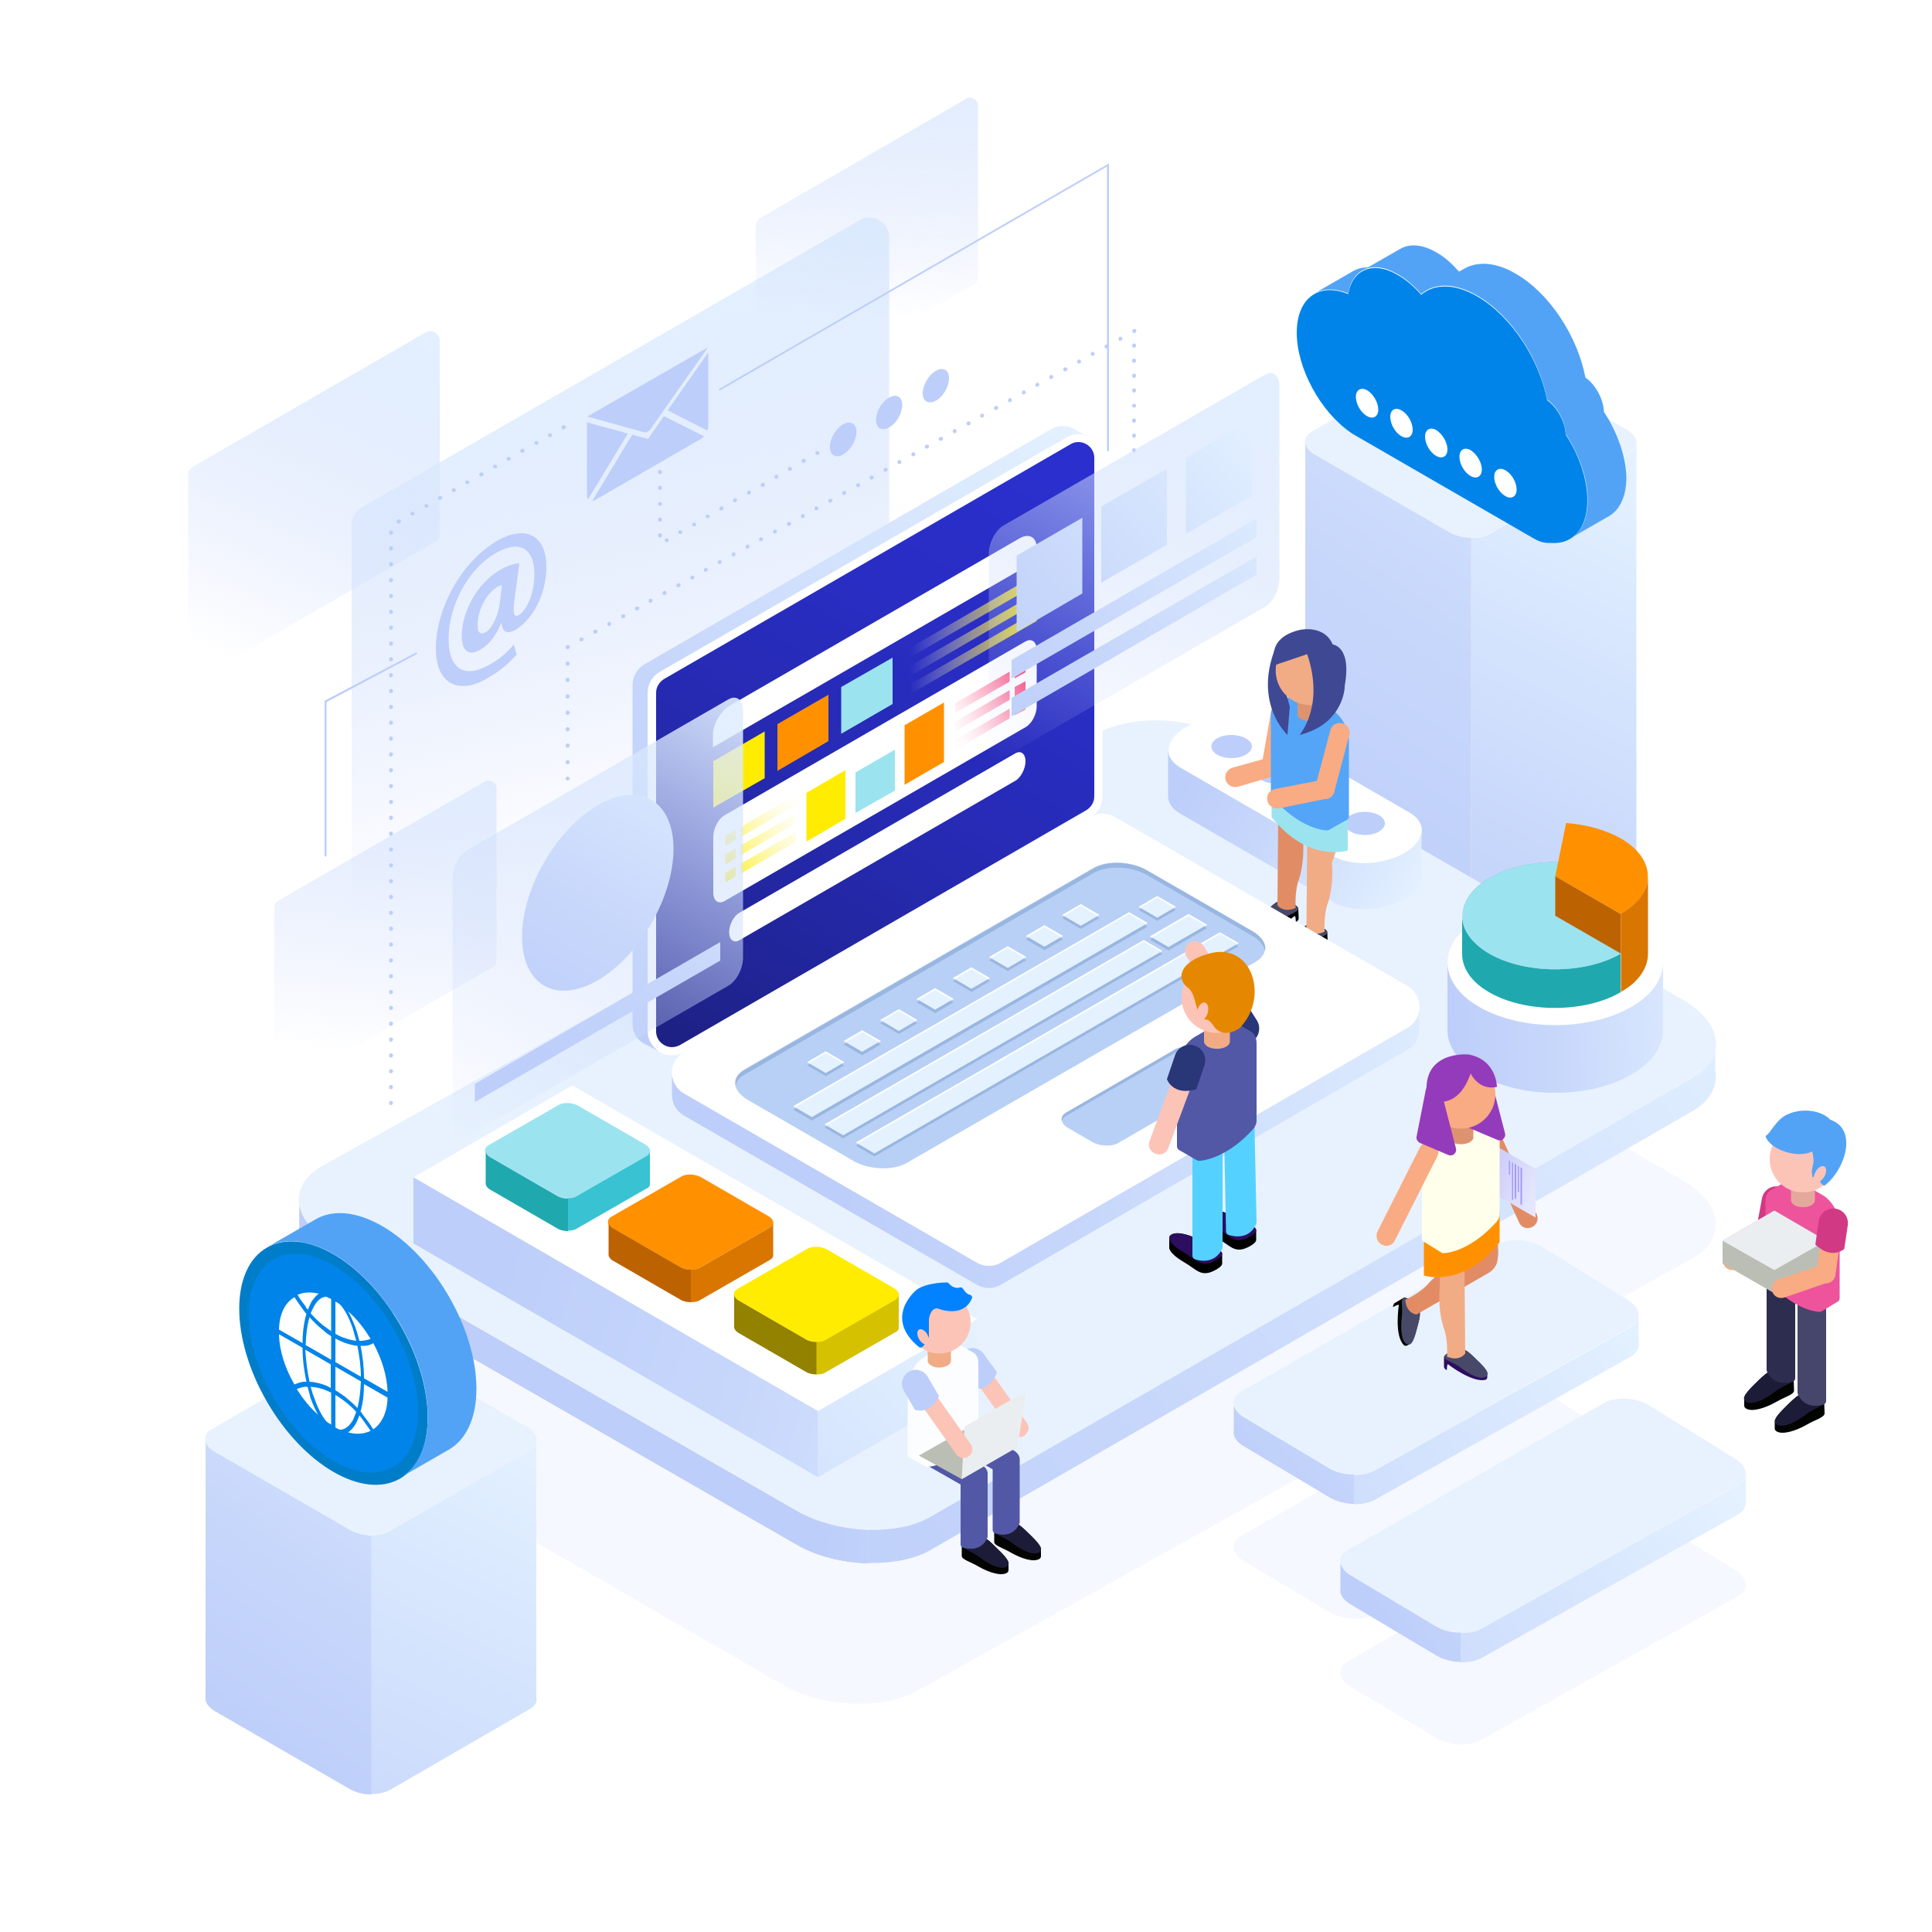 <?xml version="1.0" encoding="utf-8"?>
<!-- Generator: Adobe Illustrator 22.1.0, SVG Export Plug-In . SVG Version: 6.00 Build 0)  -->
<svg version="1.1" xmlns="http://www.w3.org/2000/svg" xmlns:xlink="http://www.w3.org/1999/xlink" x="0px" y="0px"
	 viewBox="0 0 500 500" style="enable-background:new 0 0 500 500;" xml:space="preserve">
<style type="text/css">
	.st0{fill:#FFFFFF;}
	.st1{opacity:0.15;}
	.st2{fill:#BDCEFA;}
	.st3{fill:url(#SVGID_1_);}
	.st4{fill:url(#SVGID_2_);}
	.st5{fill:url(#SVGID_3_);}
	.st6{fill:url(#SVGID_4_);}
	.st7{fill:#E8F2FE;}
	.st8{fill:url(#SVGID_5_);}
	.st9{fill:#DDDDDD;}
	.st10{fill:url(#SVGID_6_);}
	.st11{fill:#0084E9;}
	.st12{fill:#52A3F6;}
	.st13{fill:url(#SVGID_7_);}
	.st14{fill:url(#SVGID_8_);}
	.st15{fill:url(#SVGID_9_);}
	.st16{fill:url(#SVGID_10_);}
	.st17{fill:url(#SVGID_11_);}
	.st18{fill:url(#SVGID_12_);}
	.st19{fill:url(#SVGID_13_);}
	.st20{fill:#C9C9C9;}
	.st21{fill:url(#SVGID_14_);}
	.st22{fill:url(#SVGID_15_);}
	.st23{fill:url(#SVGID_16_);}
	.st24{fill:#9CE3F0;}
	.st25{fill:#39C2D1;}
	.st26{fill:#20A8AF;}
	.st27{fill:#FF9100;}
	.st28{fill:#D87600;}
	.st29{fill:#BC6200;}
	.st30{fill:#FFEC00;}
	.st31{fill:#D6C100;}
	.st32{fill:#938100;}
	.st33{fill:url(#SVGID_17_);}
	.st34{fill:#76B5CE;}
	.st35{fill:url(#SVGID_18_);}
	.st36{fill:#F9AB83;}
	.st37{fill:#010400;}
	.st38{fill:#484968;}
	.st39{fill:#F1AC85;}
	.st40{fill:#E28C66;}
	.st41{fill:#54A5F8;}
	.st42{fill:#DD936F;}
	.st43{fill:#3F4893;}
	.st44{fill:url(#SVGID_19_);}
	.st45{fill:url(#SVGID_20_);}
	.st46{fill:url(#SVGID_21_);}
	.st47{fill:url(#SVGID_22_);}
	.st48{fill:#B8D0F6;}
	.st49{fill:#99B6E0;}
	.st50{fill:#E4F2FF;}
	.st51{fill:url(#SVGID_23_);}
	.st52{fill:url(#SVGID_24_);}
	.st53{fill:url(#SVGID_25_);}
	.st54{fill:url(#SVGID_26_);}
	.st55{fill:url(#SVGID_27_);}
	.st56{fill:url(#SVGID_28_);}
	.st57{fill:url(#SVGID_29_);}
	.st58{fill:url(#SVGID_30_);}
	.st59{fill:url(#SVGID_31_);}
	.st60{fill:url(#SVGID_32_);}
	.st61{fill:url(#SVGID_33_);}
	.st62{fill:url(#SVGID_34_);}
	.st63{fill:url(#SVGID_35_);}
	.st64{fill:url(#SVGID_36_);}
	.st65{fill:url(#SVGID_37_);}
	.st66{fill:url(#SVGID_38_);}
	.st67{fill:url(#SVGID_39_);}
	.st68{fill:url(#SVGID_40_);}
	.st69{fill:url(#SVGID_41_);}
	.st70{fill:url(#SVGID_42_);}
	.st71{fill:url(#SVGID_43_);}
	.st72{fill:url(#SVGID_44_);}
	.st73{fill:url(#SVGID_45_);}
	.st74{fill:url(#SVGID_46_);}
	.st75{fill:url(#SVGID_47_);}
	.st76{fill:url(#SVGID_48_);}
	.st77{fill:#007DC9;}
	.st78{fill:#2D0D60;}
	.st79{fill:url(#SVGID_49_);}
	.st80{fill:#A29AFB;}
	.st81{fill:#FFFFEB;}
	.st82{fill:#943BBB;}
	.st83{fill:#FCC4B7;}
	.st84{fill:#293677;}
	.st85{fill:#55D1FF;}
	.st86{fill:#5258A6;}
	.st87{fill-rule:evenodd;clip-rule:evenodd;fill:#E58800;}
	.st88{fill:#1C1C38;}
	.st89{fill:#FCFDFF;}
	.st90{fill:#0382FF;}
	.st91{fill:#BBBEB5;}
	.st92{fill:#EAEEF1;}
	.st93{fill:#D13985;}
	.st94{fill:#46466C;}
	.st95{fill:#2D2D4F;}
	.st96{fill:#ED549C;}
	.st97{fill:#E5A89C;}
	.st98{fill-rule:evenodd;clip-rule:evenodd;fill:#52A3F6;}
	.st99{fill-rule:evenodd;clip-rule:evenodd;fill:#BBBEB5;}
	.st100{fill-rule:evenodd;clip-rule:evenodd;fill:#EAEEF1;}
</style>
<g id="BACKGROUND">
	<rect class="st0" width="500" height="500"/>
</g>
<g id="OBJECTS">
	<g class="st1">
		<path class="st2" d="M449.8,413.1l-66.5,37.2c-2.9,1.7-8.1,1.5-11.5-0.5l-22.1-13.2c-3.4-2-3.8-5-0.8-6.7l66.2-38
			c2.9-1.7,8.1-1.5,11.5,0.5l22.4,13.9C452.4,408.4,452.8,411.4,449.8,413.1z"/>
		<path class="st2" d="M422.2,380.6l-66.5,37.2c-2.9,1.7-8.1,1.5-11.5-0.5l-22.1-13.2c-3.4-2-3.8-5-0.8-6.7l66.2-38
			c2.9-1.7,8.1-1.5,11.5,0.5l22.4,13.9C424.7,375.9,425.1,378.9,422.2,380.6z"/>
		<path class="st2" d="M438.1,325.6L237.5,437.5c-8.9,5.1-24.5,4.5-34.8-1.4L85.8,368.6c-10.3-5.9-11.4-15-2.5-20.1l200.6-111.9
			c8.9-5.1,24.5-4.5,34.8,1.4l116.9,67.5C445.8,311.5,447,320.5,438.1,325.6z"/>
	</g>
	<g>
		<g>
			<linearGradient id="SVGID_1_" gradientUnits="userSpaceOnUse" x1="108.685" y1="71.819" x2="61.748" y2="172.058">
				<stop  offset="0" style="stop-color:#E4F2FF"/>
				<stop  offset="0.307" style="stop-color:#D7E6FD;stop-opacity:0.692"/>
				<stop  offset="0.999" style="stop-color:#BDCEFA;stop-opacity:0"/>
			</linearGradient>
			<path class="st3" d="M51.1,175.3c-1.1,0-2.4-0.9-2.4-2.4v-50.1c0-0.8,0.5-1.6,1.2-2L110.2,86c0.4-0.2,0.8-0.3,1.2-0.3
				c1.1,0,2.4,0.9,2.4,2.4v50.1c0,0.8-0.5,1.6-1.2,2L52.3,175C51.9,175.2,51.5,175.3,51.1,175.3z"/>
			<linearGradient id="SVGID_2_" gradientUnits="userSpaceOnUse" x1="140.583" y1="71.032" x2="176.24" y2="215.832">
				<stop  offset="0" style="stop-color:#E4F2FF"/>
				<stop  offset="0.307" style="stop-color:#D7E6FD;stop-opacity:0.692"/>
				<stop  offset="0.999" style="stop-color:#BDCEFA;stop-opacity:0"/>
			</linearGradient>
			<path class="st4" d="M96.1,248.1c-2.4,0-5.1-1.9-5.1-5.1V135.8c0-1.8,1-3.5,2.5-4.4L222.5,57c0.8-0.5,1.6-0.7,2.5-0.7
				c2.4,0,5.1,1.9,5.1,5.1v107.3c0,1.8-1,3.5-2.5,4.4L98.6,247.4C97.8,247.9,97,248.1,96.1,248.1z"/>
			<linearGradient id="SVGID_3_" gradientUnits="userSpaceOnUse" x1="225.634" y1="0.186" x2="224.043" y2="82.127">
				<stop  offset="0" style="stop-color:#E4F2FF"/>
				<stop  offset="0.307" style="stop-color:#D7E6FD;stop-opacity:0.692"/>
				<stop  offset="0.999" style="stop-color:#BDCEFA;stop-opacity:0"/>
			</linearGradient>
			<path class="st5" d="M197.7,104.8c-1,0-2.1-0.8-2.1-2.1V58.3c0-0.7,0.4-1.4,1-1.8L250,25.6c0.3-0.2,0.7-0.3,1-0.3
				c1,0,2.1,0.8,2.1,2.1v44.4c0,0.7-0.4,1.4-1,1.8l-53.4,30.8C198.4,104.7,198,104.8,197.7,104.8z"/>
			<linearGradient id="SVGID_4_" gradientUnits="userSpaceOnUse" x1="109.718" y1="168.233" x2="95.398" y2="274.041">
				<stop  offset="0" style="stop-color:#E4F2FF"/>
				<stop  offset="0.307" style="stop-color:#D7E6FD;stop-opacity:0.692"/>
				<stop  offset="0.999" style="stop-color:#BDCEFA;stop-opacity:0"/>
			</linearGradient>
			<path class="st6" d="M73.1,281.4c-1,0-2.1-0.8-2.1-2.1v-44.4c0-0.7,0.4-1.4,1-1.8l53.4-30.8c0.3-0.2,0.7-0.3,1-0.3
				c1,0,2.1,0.8,2.1,2.1v44.4c0,0.7-0.4,1.4-1,1.8l-53.4,30.8C73.8,281.3,73.4,281.4,73.1,281.4z"/>
		</g>
		<g>
			<g>
				
					<ellipse transform="matrix(0.516 -0.857 0.857 0.516 8.142 241.909)" class="st2" cx="218.1" cy="113.8" rx="4.8" ry="2.8"/>
				<path class="st2" d="M233.5,104.8c0,2.1-1.5,4.8-3.4,5.8c-1.9,1.1-3.4,0.2-3.4-1.9c0-2.1,1.5-4.8,3.4-5.8
					C232,101.8,233.5,102.7,233.5,104.8z"/>
				<path class="st2" d="M245.6,97.9c0,2.1-1.5,4.8-3.4,5.8s-3.4,0.2-3.4-1.9s1.5-4.8,3.4-5.8C244,94.9,245.6,95.7,245.6,97.9z"/>
			</g>
			<g>
				<path class="st2" d="M133.7,169.4c-2.5,2.8-4.7,4.5-7.7,6.2c-7,4.1-13.2,1.8-13.2-7.8c0-10,6.3-22.2,15.8-27.8
					c7.4-4.3,12.8-1.5,12.8,6.7c0,7.1-3.5,13.6-8,16.3c-2,1.1-3.4,0.8-3.6-1.7l-0.1,0c-1.3,3.2-3.2,5.6-5.5,6.9
					c-2.8,1.6-4.7,0.4-4.7-3.6c0-6,3.8-13.6,9.9-17.1c1.9-1.1,4-1.8,5-1.7l-1.3,9.8c-0.4,3.1-0.1,4.3,1.1,3.6c1.8-1,4.1-5,4.1-10.6
					c0-6.4-3.6-9.2-10.1-5.4c-6.5,3.7-12.1,12.9-12.1,22.2c0,8.2,4.5,10.2,10.8,6.5c2.2-1.2,4.4-3.1,6.1-5.1L133.7,169.4z
					 M129.9,151.4c-0.3,0.1-0.8,0.2-1.3,0.6c-2.8,1.6-5,6.1-5,9.8c0,1.9,0.7,2.6,2.1,1.8c1.6-0.9,3.2-4.2,3.6-7.2L129.9,151.4z"/>
			</g>
			<g>
				<path class="st2" d="M152,107.8l14.8,4.1c0.5,0.1,1.2-0.3,1.6-0.9l14.8-21.1L152,107.8z"/>
				<path class="st2" d="M162.5,112.2l-10.3,17c-0.2-0.2-0.3-0.5-0.3-0.9v-19L162.5,112.2z"/>
				<path class="st2" d="M171.8,107.7l10.4,5.2c-0.3,0.3-0.6,0.6-1,0.8l-27,15.6c-0.3,0.2-0.6,0.3-0.9,0.3l10.3-17.1l4.1,1.1
					L171.8,107.7z"/>
				<path class="st2" d="M183.3,91.2v19c0,0.4-0.1,0.8-0.3,1.2l-10.2-5.2L183.3,91.2z"/>
			</g>
		</g>
		<g>
			<path class="st2" d="M286.8,116.8c-0.1,0-0.3-0.1-0.3-0.3V43.1l-100.1,57.9c-0.1,0.1-0.3,0-0.3-0.1c-0.1-0.1,0-0.3,0.1-0.3
				l100.8-58.3v74.4C287.1,116.7,287,116.8,286.8,116.8z"/>
			<g>
				<g>
					<path class="st2" d="M293.5,117.1c-0.3,0-0.5-0.2-0.5-0.5v-0.1c0-0.3,0.2-0.5,0.5-0.5c0.3,0,0.5,0.2,0.5,0.5
						C294,116.9,293.8,117.1,293.5,117.1z"/>
					<path class="st2" d="M293.5,113.3c-0.3,0-0.5-0.2-0.5-0.5v-0.1c0-0.3,0.2-0.5,0.5-0.5c0.3,0,0.5,0.2,0.5,0.5
						C294,113,293.8,113.3,293.5,113.3z M293.5,109.4c-0.3,0-0.5-0.2-0.5-0.5v-0.1c0-0.3,0.2-0.5,0.5-0.5c0.3,0,0.5,0.2,0.5,0.5
						C294,109.1,293.8,109.4,293.5,109.4z M293.5,105.5c-0.3,0-0.5-0.2-0.5-0.5V105c0-0.3,0.2-0.5,0.5-0.5c0.3,0,0.5,0.2,0.5,0.5
						C294,105.2,293.8,105.5,293.5,105.5z M293.5,101.6c-0.3,0-0.5-0.2-0.5-0.5v-0.1c0-0.3,0.2-0.5,0.5-0.5c0.3,0,0.5,0.2,0.5,0.5
						C294,101.4,293.8,101.6,293.5,101.6z M293.5,97.8c-0.3,0-0.5-0.2-0.5-0.5v-0.1c0-0.3,0.2-0.5,0.5-0.5c0.3,0,0.5,0.2,0.5,0.5
						S293.8,97.8,293.5,97.8z M293.5,93.9c-0.3,0-0.5-0.2-0.5-0.5v-0.1c0-0.3,0.2-0.5,0.5-0.5c0.3,0,0.5,0.2,0.5,0.5
						S293.8,93.9,293.5,93.9z M293.5,90c-0.3,0-0.5-0.2-0.5-0.5v-0.1c0-0.3,0.2-0.5,0.5-0.5c0.3,0,0.5,0.2,0.5,0.5
						C294,89.7,293.8,90,293.5,90z"/>
					<path class="st2" d="M293.5,86.2c-0.2,0-0.3-0.1-0.4-0.2c0,0,0,0,0-0.1c-0.1-0.2-0.1-0.5,0.2-0.7c0.2-0.1,0.4-0.1,0.5,0
						c0.2,0.1,0.3,0.2,0.3,0.4C294,85.9,293.8,86.2,293.5,86.2z"/>
					<path class="st2" d="M150.4,166c-0.2,0-0.3-0.1-0.4-0.3c-0.1-0.2,0-0.5,0.2-0.7l0.1,0c0.2-0.1,0.5,0,0.7,0.2
						c0.1,0.2,0,0.5-0.2,0.7l-0.1,0C150.6,166,150.5,166,150.4,166z M154,164c-0.2,0-0.3-0.1-0.4-0.3c-0.1-0.2,0-0.5,0.2-0.7l0.1,0
						c0.2-0.1,0.5,0,0.7,0.2c0.1,0.2,0,0.5-0.2,0.7l-0.1,0C154.2,164,154.1,164,154,164z M157.6,162c-0.2,0-0.3-0.1-0.4-0.3
						c-0.1-0.2,0-0.5,0.2-0.7c0.2-0.1,0.6-0.1,0.7,0.2c0.1,0.2,0.1,0.5-0.1,0.7l-0.1,0C157.8,162,157.7,162,157.6,162z M161.2,160
						c-0.2,0-0.3-0.1-0.4-0.3c-0.1-0.2,0-0.5,0.2-0.7l0.1,0c0.2-0.1,0.5,0,0.7,0.2c0.1,0.2,0,0.5-0.2,0.7l-0.1,0
						C161.3,160,161.3,160,161.2,160z M164.8,158c-0.2,0-0.3-0.1-0.4-0.3c-0.1-0.2,0-0.5,0.2-0.7l0.1,0c0.2-0.1,0.5,0,0.7,0.2
						c0.1,0.2,0,0.5-0.2,0.7l-0.1,0C164.9,158,164.8,158,164.8,158z M168.3,156c-0.2,0-0.3-0.1-0.4-0.3c-0.1-0.2,0-0.5,0.2-0.7
						c0.2-0.1,0.6-0.1,0.7,0.2c0.1,0.2,0.1,0.5-0.1,0.7l-0.1,0C168.5,156,168.4,156,168.3,156z M171.9,154c-0.2,0-0.3-0.1-0.4-0.3
						c-0.1-0.2,0-0.5,0.2-0.7c0.2-0.1,0.6-0.1,0.7,0.2c0.1,0.2,0.1,0.5-0.1,0.7l-0.1,0C172.1,154,172,154,171.9,154z M175.5,152
						c-0.2,0-0.3-0.1-0.4-0.3c-0.1-0.2,0-0.5,0.2-0.7l0.1,0c0.2-0.1,0.5,0,0.7,0.2c0.1,0.2,0,0.5-0.2,0.7l-0.1,0
						C175.6,152,175.6,152,175.5,152z M179.1,150c-0.2,0-0.3-0.1-0.4-0.3c-0.1-0.2,0-0.5,0.2-0.7l0.1,0c0.2-0.1,0.5,0,0.7,0.2
						c0.1,0.2,0,0.5-0.2,0.7l-0.1,0C179.2,150,179.1,150,179.1,150z M182.6,148c-0.2,0-0.3-0.1-0.4-0.3c-0.1-0.2,0-0.5,0.2-0.7
						c0.2-0.1,0.6-0.1,0.7,0.2c0.1,0.2,0.1,0.5-0.2,0.7l-0.1,0C182.8,148,182.7,148,182.6,148z M186.2,146c-0.2,0-0.3-0.1-0.4-0.3
						c-0.1-0.2,0-0.5,0.2-0.7c0.2-0.1,0.6-0.1,0.7,0.2c0.1,0.2,0.1,0.5-0.2,0.7l-0.1,0C186.4,146,186.3,146,186.2,146z M189.8,144
						c-0.2,0-0.3-0.1-0.4-0.3c-0.1-0.2,0-0.5,0.2-0.7c0.2-0.1,0.6-0.1,0.7,0.2c0.1,0.2,0.1,0.5-0.2,0.7l-0.1,0
						C189.9,144,189.9,144,189.8,144z M193.4,142c-0.2,0-0.3-0.1-0.4-0.3c-0.1-0.2,0-0.5,0.2-0.7c0.2-0.1,0.6-0.1,0.7,0.2
						c0.1,0.2,0.1,0.5-0.2,0.7l-0.1,0C193.5,142,193.4,142,193.4,142z M196.9,140.1c-0.2,0-0.3-0.1-0.4-0.3c-0.1-0.2,0-0.5,0.2-0.7
						c0.2-0.1,0.6-0.1,0.7,0.2c0.1,0.2,0.1,0.5-0.2,0.7l-0.1,0C197.1,140,197,140.1,196.9,140.1z M200.5,138.1
						c-0.2,0-0.3-0.1-0.4-0.3c-0.1-0.2,0-0.5,0.2-0.7c0.2-0.1,0.6-0.1,0.7,0.2c0.1,0.2,0.1,0.5-0.2,0.7l-0.1,0
						C200.7,138,200.6,138.1,200.5,138.1z M204.1,136.1c-0.2,0-0.3-0.1-0.4-0.3c-0.1-0.2,0-0.5,0.2-0.7l0.1,0c0.2-0.1,0.5,0,0.7,0.2
						c0.1,0.2,0,0.5-0.2,0.7l-0.1,0C204.2,136,204.2,136.1,204.1,136.1z M207.7,134.1c-0.2,0-0.3-0.1-0.4-0.3
						c-0.1-0.2,0-0.5,0.2-0.7c0.2-0.1,0.6-0.1,0.7,0.2c0.1,0.2,0.1,0.5-0.1,0.7l-0.1,0C207.8,134,207.7,134.1,207.7,134.1z
						 M211.2,132.1c-0.2,0-0.3-0.1-0.4-0.3c-0.1-0.2,0-0.5,0.2-0.7l0.1,0c0.2-0.1,0.5,0,0.7,0.2c0.1,0.2,0,0.5-0.2,0.7l-0.1,0
						C211.4,132,211.3,132.1,211.2,132.1z M214.8,130.1c-0.2,0-0.3-0.1-0.4-0.3c-0.1-0.2,0-0.5,0.2-0.7l0.1,0c0.2-0.1,0.5,0,0.7,0.2
						c0.1,0.2,0,0.5-0.2,0.7l-0.1,0C215,130.1,214.9,130.1,214.8,130.1z M218.4,128.1c-0.2,0-0.3-0.1-0.4-0.3
						c-0.1-0.2,0-0.5,0.2-0.7c0.2-0.1,0.6-0.1,0.7,0.2c0.1,0.2,0.1,0.5-0.1,0.7l-0.1,0C218.6,128.1,218.5,128.1,218.4,128.1z
						 M222,126.1c-0.2,0-0.3-0.1-0.4-0.3c-0.1-0.2,0-0.5,0.2-0.7c0.2-0.1,0.6-0.1,0.7,0.2c0.1,0.2,0.1,0.5-0.1,0.7l-0.1,0
						C222.1,126.1,222,126.1,222,126.1z M225.5,124.1c-0.2,0-0.3-0.1-0.4-0.3c-0.1-0.2,0-0.5,0.2-0.7l0.1,0c0.2-0.1,0.5,0,0.7,0.2
						c0.1,0.2,0,0.5-0.2,0.7l-0.1,0C225.7,124.1,225.6,124.1,225.5,124.1z M229.1,122.1c-0.2,0-0.3-0.1-0.4-0.3
						c-0.1-0.2,0-0.5,0.2-0.7l0.1,0c0.2-0.1,0.5,0,0.7,0.2c0.1,0.2,0,0.5-0.2,0.7l-0.1,0C229.3,122.1,229.2,122.1,229.1,122.1z
						 M232.7,120.1c-0.2,0-0.3-0.1-0.4-0.3c-0.1-0.2,0-0.5,0.2-0.7c0.2-0.1,0.6-0.1,0.7,0.2c0.1,0.2,0.1,0.5-0.1,0.7l-0.1,0
						C232.9,120.1,232.8,120.1,232.7,120.1z M236.3,118.1c-0.2,0-0.3-0.1-0.4-0.3c-0.1-0.2,0-0.5,0.2-0.7c0.2-0.1,0.6-0.1,0.7,0.2
						c0.1,0.2,0.1,0.5-0.1,0.7l-0.1,0C236.4,118.1,236.3,118.1,236.3,118.1z M239.8,116.1c-0.2,0-0.3-0.1-0.4-0.3
						c-0.1-0.2,0-0.5,0.2-0.7l0.1,0c0.2-0.1,0.5,0,0.7,0.2c0.1,0.2,0,0.5-0.2,0.7l-0.1,0C240,116.1,239.9,116.1,239.8,116.1z
						 M243.4,114.1c-0.2,0-0.3-0.1-0.4-0.3c-0.1-0.2,0-0.5,0.2-0.7l0.1,0c0.2-0.1,0.5,0,0.7,0.2c0.1,0.2,0,0.5-0.2,0.7l-0.1,0
						C243.6,114.1,243.5,114.1,243.4,114.1z M247,112.1c-0.2,0-0.3-0.1-0.4-0.3c-0.1-0.2,0-0.5,0.2-0.7c0.2-0.1,0.6-0.1,0.7,0.2
						c0.1,0.2,0.1,0.5-0.1,0.7l-0.1,0C247.2,112.1,247.1,112.1,247,112.1z M250.6,110.1c-0.2,0-0.3-0.1-0.4-0.3
						c-0.1-0.2,0-0.5,0.2-0.7c0.2-0.1,0.6-0.1,0.7,0.2c0.1,0.2,0.1,0.5-0.1,0.7l-0.1,0C250.7,110.1,250.6,110.1,250.6,110.1z
						 M254.1,108.1c-0.2,0-0.3-0.1-0.4-0.3c-0.1-0.2,0-0.5,0.2-0.7c0.2-0.1,0.6-0.1,0.7,0.2c0.1,0.2,0.1,0.5-0.2,0.7l-0.1,0
						C254.3,108.1,254.2,108.1,254.1,108.1z M257.7,106.1c-0.2,0-0.3-0.1-0.4-0.3c-0.1-0.2,0-0.5,0.2-0.7l0.1,0
						c0.2-0.1,0.5,0,0.7,0.2c0.1,0.2,0,0.5-0.2,0.7l-0.1,0C257.9,106.1,257.8,106.1,257.7,106.1z M261.3,104.1
						c-0.2,0-0.3-0.1-0.4-0.3c-0.1-0.2,0-0.5,0.2-0.7c0.2-0.1,0.6-0.1,0.7,0.2c0.1,0.2,0.1,0.5-0.2,0.7l-0.1,0
						C261.5,104.1,261.4,104.1,261.3,104.1z M264.9,102.1c-0.2,0-0.3-0.1-0.4-0.3c-0.1-0.2,0-0.5,0.2-0.7c0.2-0.1,0.6-0.1,0.7,0.2
						c0.1,0.2,0.1,0.5-0.2,0.7l-0.1,0C265,102.1,264.9,102.1,264.9,102.1z M268.4,100.1c-0.2,0-0.3-0.1-0.4-0.3
						c-0.1-0.2,0-0.5,0.2-0.7c0.2-0.1,0.6-0.1,0.7,0.2c0.1,0.2,0.1,0.5-0.2,0.7l-0.1,0C268.6,100.1,268.5,100.1,268.4,100.1z
						 M272,98.1c-0.2,0-0.3-0.1-0.4-0.3c-0.1-0.2,0-0.5,0.2-0.7c0.2-0.1,0.6-0.1,0.7,0.2c0.1,0.2,0.1,0.5-0.2,0.7l-0.1,0
						C272.2,98.1,272.1,98.1,272,98.1z M275.6,96.1c-0.2,0-0.3-0.1-0.4-0.3c-0.1-0.2,0-0.5,0.2-0.7l0.1,0c0.2-0.1,0.5,0,0.7,0.2
						c0.1,0.2,0,0.5-0.2,0.7l-0.1,0C275.8,96.1,275.7,96.1,275.6,96.1z M279.2,94.1c-0.2,0-0.3-0.1-0.4-0.3c-0.1-0.2,0-0.5,0.2-0.7
						c0.2-0.1,0.6-0.1,0.7,0.2c0.1,0.2,0.1,0.5-0.1,0.7l-0.1,0C279.3,94.1,279.3,94.1,279.2,94.1z M282.7,92.1
						c-0.2,0-0.3-0.1-0.4-0.3c-0.1-0.2,0-0.5,0.2-0.7c0.2-0.1,0.6-0.1,0.7,0.2c0.1,0.2,0.1,0.5-0.1,0.7l-0.1,0
						C282.9,92.1,282.8,92.1,282.7,92.1z M286.3,90.2c-0.2,0-0.3-0.1-0.4-0.3c-0.1-0.2,0-0.5,0.2-0.7l0.1,0c0.2-0.1,0.5,0,0.7,0.2
						c0.1,0.2,0,0.5-0.2,0.7l-0.1,0C286.5,90.1,286.4,90.2,286.3,90.2z M289.9,88.2c-0.2,0-0.3-0.1-0.4-0.3c-0.1-0.2,0-0.5,0.2-0.7
						c0.2-0.1,0.6-0.1,0.7,0.2c0.1,0.2,0.1,0.5-0.1,0.7l-0.1,0C290.1,88.1,290,88.2,289.9,88.2z"/>
					<path class="st2" d="M146.9,168c-0.3,0-0.5-0.2-0.5-0.5c0-0.2,0.1-0.4,0.3-0.5c0.2-0.1,0.6-0.1,0.7,0.2
						c0.1,0.2,0.1,0.5-0.1,0.6C147.2,167.9,147.1,168,146.9,168z"/>
					<path class="st2" d="M146.9,197.8c-0.3,0-0.5-0.2-0.5-0.5v-0.1c0-0.3,0.2-0.5,0.5-0.5c0.3,0,0.5,0.2,0.5,0.5v0.1
						C147.4,197.5,147.2,197.8,146.9,197.8z M146.9,193.5c-0.3,0-0.5-0.2-0.5-0.5v-0.1c0-0.3,0.2-0.5,0.5-0.5c0.3,0,0.5,0.2,0.5,0.5
						v0.1C147.4,193.3,147.2,193.5,146.9,193.5z M146.9,189.3c-0.3,0-0.5-0.2-0.5-0.5v-0.1c0-0.3,0.2-0.5,0.5-0.5
						c0.3,0,0.5,0.2,0.5,0.5v0.1C147.4,189,147.2,189.3,146.9,189.3z M146.9,185c-0.3,0-0.5-0.2-0.5-0.5v-0.1c0-0.3,0.2-0.5,0.5-0.5
						c0.3,0,0.5,0.2,0.5,0.5v0.1C147.4,184.8,147.2,185,146.9,185z M146.9,180.8c-0.3,0-0.5-0.2-0.5-0.5v-0.1c0-0.3,0.2-0.5,0.5-0.5
						c0.3,0,0.5,0.2,0.5,0.5v0.1C147.4,180.5,147.2,180.8,146.9,180.8z M146.9,176.5c-0.3,0-0.5-0.2-0.5-0.5v-0.1
						c0-0.3,0.2-0.5,0.5-0.5c0.3,0,0.5,0.2,0.5,0.5v0.1C147.4,176.3,147.2,176.5,146.9,176.5z M146.9,172.3c-0.3,0-0.5-0.2-0.5-0.5
						v-0.1c0-0.3,0.2-0.5,0.5-0.5c0.3,0,0.5,0.2,0.5,0.5v0.1C147.4,172,147.2,172.3,146.9,172.3z"/>
					<path class="st2" d="M146.9,202c-0.3,0-0.5-0.2-0.5-0.5c0-0.3,0.2-0.5,0.5-0.5c0.3,0,0.5,0.2,0.5,0.5v0
						C147.4,201.7,147.2,202,146.9,202z"/>
				</g>
				<path class="st2" d="M84.3,221.7c-0.1,0-0.3-0.1-0.3-0.3v-40l0.1-0.1l23.5-12.4c0.1-0.1,0.3,0,0.3,0.1c0.1,0.1,0,0.3-0.1,0.3
					l-23.3,12.4v39.7C84.5,221.6,84.4,221.7,84.3,221.7z"/>
				<path class="st2" d="M101.2,286c-0.3,0-0.5-0.2-0.5-0.5v-0.1c0-0.3,0.2-0.5,0.5-0.5c0.3,0,0.5,0.2,0.5,0.5
					C101.7,285.7,101.4,286,101.2,286z M101.2,281.9c-0.3,0-0.5-0.2-0.5-0.5v-0.1c0-0.3,0.2-0.5,0.5-0.5c0.3,0,0.5,0.2,0.5,0.5v0.1
					C101.7,281.7,101.4,281.9,101.2,281.9z M101.2,277.8c-0.3,0-0.5-0.2-0.5-0.5v-0.1c0-0.3,0.2-0.5,0.5-0.5c0.3,0,0.5,0.2,0.5,0.5
					C101.7,277.5,101.4,277.8,101.2,277.8z M101.2,273.7c-0.3,0-0.5-0.2-0.5-0.5v-0.1c0-0.3,0.2-0.5,0.5-0.5c0.3,0,0.5,0.2,0.5,0.5
					v0.1C101.7,273.5,101.4,273.7,101.2,273.7z M101.2,269.6c-0.3,0-0.5-0.2-0.5-0.5V269c0-0.3,0.2-0.5,0.5-0.5
					c0.3,0,0.5,0.2,0.5,0.5C101.7,269.3,101.4,269.6,101.2,269.6z M101.2,265.5c-0.3,0-0.5-0.2-0.5-0.5v-0.1c0-0.3,0.2-0.5,0.5-0.5
					c0.3,0,0.5,0.2,0.5,0.5C101.7,265.2,101.4,265.5,101.2,265.5z M101.2,261.4c-0.3,0-0.5-0.2-0.5-0.5v-0.1c0-0.3,0.2-0.5,0.5-0.5
					c0.3,0,0.5,0.2,0.5,0.5v0.1C101.7,261.2,101.4,261.4,101.2,261.4z M101.2,257.3c-0.3,0-0.5-0.2-0.5-0.5v-0.1
					c0-0.3,0.2-0.5,0.5-0.5c0.3,0,0.5,0.2,0.5,0.5C101.7,257,101.4,257.3,101.2,257.3z M101.2,253.2c-0.3,0-0.5-0.2-0.5-0.5v-0.1
					c0-0.3,0.2-0.5,0.5-0.5c0.3,0,0.5,0.2,0.5,0.5v0.1C101.7,253,101.4,253.2,101.2,253.2z M101.2,249.1c-0.3,0-0.5-0.2-0.5-0.5
					v-0.1c0-0.3,0.2-0.5,0.5-0.5c0.3,0,0.5,0.2,0.5,0.5C101.7,248.8,101.4,249.1,101.2,249.1z M101.2,245c-0.3,0-0.5-0.2-0.5-0.5
					v-0.1c0-0.3,0.2-0.5,0.5-0.5c0.3,0,0.5,0.2,0.5,0.5v0.1C101.7,244.8,101.4,245,101.2,245z M101.2,240.9c-0.3,0-0.5-0.2-0.5-0.5
					v-0.1c0-0.3,0.2-0.5,0.5-0.5c0.3,0,0.5,0.2,0.5,0.5v0.1C101.7,240.7,101.4,240.9,101.2,240.9z M101.2,236.8
					c-0.3,0-0.5-0.2-0.5-0.5v-0.1c0-0.3,0.2-0.5,0.5-0.5c0.3,0,0.5,0.2,0.5,0.5C101.7,236.5,101.4,236.8,101.2,236.8z M101.2,232.7
					c-0.3,0-0.5-0.2-0.5-0.5v-0.1c0-0.3,0.2-0.5,0.5-0.5c0.3,0,0.5,0.2,0.5,0.5v0.1C101.7,232.5,101.4,232.7,101.2,232.7z
					 M101.2,228.6c-0.3,0-0.5-0.2-0.5-0.5V228c0-0.3,0.2-0.5,0.5-0.5c0.3,0,0.5,0.2,0.5,0.5v0.1
					C101.7,228.4,101.4,228.6,101.2,228.6z M101.2,224.5c-0.3,0-0.5-0.2-0.5-0.5v-0.1c0-0.3,0.2-0.5,0.5-0.5c0.3,0,0.5,0.2,0.5,0.5
					v0.1C101.7,224.3,101.4,224.5,101.2,224.5z M101.2,220.4c-0.3,0-0.5-0.2-0.5-0.5v-0.1c0-0.3,0.2-0.5,0.5-0.5
					c0.3,0,0.5,0.2,0.5,0.5v0.1C101.7,220.2,101.4,220.4,101.2,220.4z M101.2,216.3c-0.3,0-0.5-0.2-0.5-0.5v-0.1
					c0-0.3,0.2-0.5,0.5-0.5c0.3,0,0.5,0.2,0.5,0.5C101.7,216,101.4,216.3,101.2,216.3z M101.2,212.2c-0.3,0-0.5-0.2-0.5-0.5v-0.1
					c0-0.3,0.2-0.5,0.5-0.5c0.3,0,0.5,0.2,0.5,0.5v0.1C101.7,212,101.4,212.2,101.2,212.2z M101.2,208.1c-0.3,0-0.5-0.2-0.5-0.5
					v-0.1c0-0.3,0.2-0.5,0.5-0.5c0.3,0,0.5,0.2,0.5,0.5v0.1C101.7,207.9,101.4,208.1,101.2,208.1z M101.2,204
					c-0.3,0-0.5-0.2-0.5-0.5v-0.1c0-0.3,0.2-0.5,0.5-0.5c0.3,0,0.5,0.2,0.5,0.5v0.1C101.7,203.8,101.4,204,101.2,204z M101.2,199.9
					c-0.3,0-0.5-0.2-0.5-0.5v-0.1c0-0.3,0.2-0.5,0.5-0.5c0.3,0,0.5,0.2,0.5,0.5v0.1C101.7,199.7,101.4,199.9,101.2,199.9z
					 M101.2,195.8c-0.3,0-0.5-0.2-0.5-0.5v-0.1c0-0.3,0.2-0.5,0.5-0.5c0.3,0,0.5,0.2,0.5,0.5C101.7,195.5,101.4,195.8,101.2,195.8z
					 M101.2,191.7c-0.3,0-0.5-0.2-0.5-0.5v-0.1c0-0.3,0.2-0.5,0.5-0.5c0.3,0,0.5,0.2,0.5,0.5v0.1
					C101.7,191.5,101.4,191.7,101.2,191.7z M101.2,187.6c-0.3,0-0.5-0.2-0.5-0.5V187c0-0.3,0.2-0.5,0.5-0.5c0.3,0,0.5,0.2,0.5,0.5
					v0.1C101.7,187.4,101.4,187.6,101.2,187.6z M101.2,183.5c-0.3,0-0.5-0.2-0.5-0.5v-0.1c0-0.3,0.2-0.5,0.5-0.5
					c0.3,0,0.5,0.2,0.5,0.5v0.1C101.7,183.3,101.4,183.5,101.2,183.5z M101.2,179.4c-0.3,0-0.5-0.2-0.5-0.5v-0.1
					c0-0.3,0.2-0.5,0.5-0.5c0.3,0,0.5,0.2,0.5,0.5v0.1C101.7,179.2,101.4,179.4,101.2,179.4z M101.2,175.3c-0.3,0-0.5-0.2-0.5-0.5
					v-0.1c0-0.3,0.2-0.5,0.5-0.5c0.3,0,0.5,0.2,0.5,0.5C101.7,175,101.4,175.3,101.2,175.3z M101.2,171.2c-0.3,0-0.5-0.2-0.5-0.5
					v-0.1c0-0.3,0.2-0.5,0.5-0.5c0.3,0,0.5,0.2,0.5,0.5v0.1C101.7,171,101.4,171.2,101.2,171.2z M101.2,167.1
					c-0.3,0-0.5-0.2-0.5-0.5v-0.1c0-0.3,0.2-0.5,0.5-0.5c0.3,0,0.5,0.2,0.5,0.5v0.1C101.7,166.9,101.4,167.1,101.2,167.1z
					 M101.2,163c-0.3,0-0.5-0.2-0.5-0.5v-0.1c0-0.3,0.2-0.5,0.5-0.5c0.3,0,0.5,0.2,0.5,0.5v0.1C101.7,162.8,101.4,163,101.2,163z
					 M101.2,158.9c-0.3,0-0.5-0.2-0.5-0.5v-0.1c0-0.3,0.2-0.5,0.5-0.5c0.3,0,0.5,0.2,0.5,0.5v0.1
					C101.7,158.7,101.4,158.9,101.2,158.9z M101.2,154.8c-0.3,0-0.5-0.2-0.5-0.5v-0.1c0-0.3,0.2-0.5,0.5-0.5c0.3,0,0.5,0.2,0.5,0.5
					C101.7,154.5,101.4,154.8,101.2,154.8z M101.2,150.7c-0.3,0-0.5-0.2-0.5-0.5v-0.1c0-0.3,0.2-0.5,0.5-0.5c0.3,0,0.5,0.2,0.5,0.5
					v0.1C101.7,150.5,101.4,150.7,101.2,150.7z M101.2,146.6c-0.3,0-0.5-0.2-0.5-0.5V146c0-0.3,0.2-0.5,0.5-0.5
					c0.3,0,0.5,0.2,0.5,0.5v0.1C101.7,146.4,101.4,146.6,101.2,146.6z M101.2,142.5c-0.3,0-0.5-0.2-0.5-0.5v-0.1
					c0-0.3,0.2-0.5,0.5-0.5c0.3,0,0.5,0.2,0.5,0.5v0.1C101.7,142.3,101.4,142.5,101.2,142.5z M101.2,138.4c-0.3,0-0.5-0.2-0.5-0.5
					v-0.1c0-0.3,0.2-0.5,0.5-0.5c0.3,0,0.5,0.2,0.5,0.5v0.1C101.7,138.2,101.4,138.4,101.2,138.4z M103.1,135.5
					c-0.2,0-0.3-0.1-0.4-0.3c-0.1-0.2-0.1-0.5,0.2-0.7l0.1,0c0.2-0.1,0.5-0.1,0.7,0.2c0.1,0.2,0.1,0.5-0.2,0.7l-0.1,0
					C103.3,135.4,103.2,135.5,103.1,135.5z M106.7,133.4c-0.2,0-0.4-0.1-0.4-0.2c-0.1-0.2-0.1-0.5,0.1-0.7l0.1,0
					c0.2-0.1,0.5-0.1,0.7,0.2c0.1,0.2,0.1,0.5-0.2,0.7C106.9,133.4,106.8,133.4,106.7,133.4z M110.3,131.4c-0.2,0-0.4-0.1-0.4-0.2
					c-0.1-0.2-0.1-0.5,0.1-0.7l0.1,0c0.2-0.1,0.5-0.1,0.7,0.2c0.1,0.2,0.1,0.5-0.2,0.7C110.5,131.3,110.4,131.4,110.3,131.4z
					 M113.8,129.4c-0.2,0-0.3-0.1-0.4-0.3c-0.1-0.2-0.1-0.5,0.2-0.7l0.1,0c0.2-0.1,0.5-0.1,0.7,0.2c0.1,0.2,0.1,0.5-0.2,0.7l-0.1,0
					C113.9,129.3,113.9,129.4,113.8,129.4z M117.4,127.3c-0.2,0-0.4-0.1-0.4-0.2c-0.1-0.2-0.1-0.5,0.1-0.7l0.1,0
					c0.2-0.1,0.5-0.1,0.7,0.2c0.1,0.2,0.1,0.5-0.2,0.7C117.6,127.3,117.5,127.3,117.4,127.3z M120.9,125.3c-0.2,0-0.4-0.1-0.4-0.2
					c-0.1-0.2-0.1-0.5,0.1-0.7l0.1,0c0.2-0.1,0.5-0.1,0.7,0.2c0.1,0.2,0.1,0.5-0.2,0.7C121.1,125.2,121,125.3,120.9,125.3z
					 M124.5,123.3c-0.2,0-0.3-0.1-0.4-0.3c-0.1-0.2-0.1-0.5,0.2-0.7l0.1,0c0.2-0.1,0.5-0.1,0.7,0.2c0.1,0.2,0.1,0.5-0.2,0.7l-0.1,0
					C124.6,123.3,124.5,123.3,124.5,123.3z M128.1,121.2c-0.2,0-0.4-0.1-0.4-0.2c-0.1-0.2-0.1-0.5,0.1-0.7l0.1,0
					c0.2-0.1,0.5-0.1,0.7,0.2c0.1,0.2,0.1,0.5-0.2,0.7C128.3,121.2,128.2,121.2,128.1,121.2z M131.6,119.2c-0.2,0-0.4-0.1-0.4-0.2
					c-0.1-0.2-0.1-0.5,0.1-0.7l0.1,0c0.2-0.1,0.5-0.1,0.7,0.2c0.1,0.2,0.1,0.5-0.2,0.7C131.8,119.1,131.7,119.2,131.6,119.2z
					 M135.1,117.2c-0.2,0-0.3-0.1-0.4-0.3c-0.1-0.2-0.1-0.5,0.2-0.7l0.1,0c0.2-0.1,0.5-0.1,0.7,0.2c0.1,0.2,0.1,0.5-0.2,0.7l-0.1,0
					C135.3,117.2,135.2,117.2,135.1,117.2z M138.8,115.1c-0.2,0-0.4-0.1-0.4-0.2c-0.1-0.2-0.1-0.5,0.1-0.7l0.1,0
					c0.2-0.1,0.5-0.1,0.7,0.2c0.1,0.2,0.1,0.5-0.2,0.7C138.9,115.1,138.8,115.1,138.8,115.1z M142.3,113.1c-0.2,0-0.4-0.1-0.4-0.2
					c-0.1-0.2-0.1-0.5,0.1-0.7l0.1,0c0.2-0.1,0.5-0.1,0.7,0.2c0.1,0.2,0.1,0.5-0.2,0.7C142.5,113,142.4,113.1,142.3,113.1z
					 M145.8,111.1c-0.2,0-0.3-0.1-0.4-0.3c-0.1-0.2-0.1-0.5,0.2-0.7l0.1,0c0.2-0.1,0.5-0.1,0.7,0.2c0.1,0.2,0.1,0.5-0.2,0.7l-0.1,0
					C146,111.1,145.9,111.1,145.8,111.1z"/>
				<path class="st2" d="M172.5,140.3c-0.2,0-0.4-0.1-0.4-0.2c-0.1-0.2-0.1-0.5,0.1-0.7l0.1,0c0.2-0.1,0.5-0.1,0.7,0.2
					c0.1,0.2,0.1,0.5-0.2,0.7C172.7,140.3,172.6,140.3,172.5,140.3z M170.8,139.1c-0.3,0-0.5-0.2-0.5-0.5v-0.1
					c0-0.3,0.2-0.5,0.5-0.5c0.3,0,0.5,0.2,0.5,0.5v0.1C171.3,138.9,171.1,139.1,170.8,139.1z M176,138.2c-0.2,0-0.4-0.1-0.4-0.2
					c-0.1-0.2-0.1-0.5,0.1-0.7l0.1,0c0.2-0.1,0.5-0.1,0.7,0.2c0.1,0.2,0.1,0.5-0.2,0.7C176.2,138.2,176.1,138.2,176,138.2z
					 M179.6,136.2c-0.2,0-0.4-0.1-0.4-0.2c-0.1-0.2-0.1-0.5,0.1-0.7l0.1,0c0.2-0.1,0.5-0.1,0.7,0.2c0.1,0.2,0.1,0.5-0.2,0.7
					C179.8,136.2,179.7,136.2,179.6,136.2z M170.8,135c-0.3,0-0.5-0.2-0.5-0.5v-0.1c0-0.3,0.2-0.5,0.5-0.5c0.3,0,0.5,0.2,0.5,0.5
					v0.1C171.3,134.8,171.1,135,170.8,135z M183.1,134.1c-0.2,0-0.4-0.1-0.4-0.2c-0.1-0.2-0.1-0.5,0.1-0.7l0.1,0
					c0.2-0.1,0.5-0.1,0.7,0.2c0.1,0.2,0.1,0.5-0.2,0.7C183.3,134.1,183.2,134.1,183.1,134.1z M186.6,132.1c-0.2,0-0.3-0.1-0.4-0.2
					c-0.1-0.2-0.1-0.5,0.2-0.7l0.1-0.1c0.2-0.1,0.5-0.1,0.7,0.2c0.1,0.2,0.1,0.5-0.2,0.7l-0.1,0.1
					C186.8,132.1,186.7,132.1,186.6,132.1z M170.8,130.9c-0.3,0-0.5-0.2-0.5-0.5c0-0.3,0.2-0.5,0.5-0.5c0.3,0,0.5,0.2,0.5,0.5v0.1
					C171.3,130.7,171.1,130.9,170.8,130.9z M190.2,130c-0.2,0-0.4-0.1-0.4-0.2c-0.1-0.2-0.1-0.5,0.1-0.7l0.1-0.1
					c0.2-0.1,0.5-0.1,0.7,0.2c0.1,0.2,0.1,0.5-0.2,0.7C190.4,130,190.3,130,190.2,130z M193.8,128c-0.2,0-0.4-0.1-0.4-0.2
					c-0.1-0.2-0.1-0.5,0.1-0.7l0.1-0.1c0.2-0.1,0.5-0.1,0.7,0.2c0.1,0.2,0.1,0.5-0.2,0.7C194,127.9,193.9,128,193.8,128z
					 M170.8,126.8c-0.3,0-0.5-0.2-0.5-0.5v-0.1c0-0.3,0.2-0.5,0.5-0.5c0.3,0,0.5,0.2,0.5,0.5v0.1
					C171.3,126.6,171.1,126.8,170.8,126.8z M197.3,126c-0.2,0-0.3-0.1-0.4-0.2c-0.1-0.2-0.1-0.5,0.2-0.7l0.1-0.1
					c0.2-0.1,0.5-0.1,0.7,0.2c0.1,0.2,0.1,0.5-0.2,0.7l-0.1,0.1C197.5,125.9,197.4,126,197.3,126z M200.9,123.9
					c-0.2,0-0.4-0.1-0.4-0.2c-0.1-0.2-0.1-0.5,0.1-0.7l0.1-0.1c0.2-0.1,0.5-0.1,0.7,0.2c0.1,0.2,0.1,0.5-0.2,0.7
					C201.1,123.8,201,123.9,200.9,123.9z M170.8,122.7c-0.3,0-0.5-0.2-0.5-0.5v-0.1c0-0.3,0.2-0.5,0.5-0.5c0.3,0,0.5,0.2,0.5,0.5
					v0.1C171.3,122.5,171.1,122.7,170.8,122.7z M204.4,121.8c-0.2,0-0.4-0.1-0.4-0.2c-0.1-0.2-0.1-0.5,0.1-0.7l0.1,0
					c0.2-0.1,0.5-0.1,0.7,0.2c0.1,0.2,0.1,0.5-0.2,0.7C204.6,121.8,204.5,121.8,204.4,121.8z M207.9,119.8c-0.2,0-0.3-0.1-0.4-0.3
					c-0.1-0.2-0.1-0.5,0.2-0.7l0.1,0c0.2-0.1,0.5-0.1,0.7,0.2c0.1,0.2,0.1,0.5-0.2,0.7l-0.1,0C208.1,119.8,208,119.8,207.9,119.8z
					 M211.5,117.7c-0.2,0-0.4-0.1-0.4-0.2c-0.1-0.2-0.1-0.5,0.1-0.7l0.1,0c0.2-0.1,0.5-0.1,0.7,0.2c0.1,0.2,0.1,0.5-0.2,0.7
					C211.7,117.7,211.6,117.7,211.5,117.7z"/>
			</g>
		</g>
	</g>
	<g>
		<g>
			<path class="st7" d="M421.7,117.2l-36.3,21c-2.6,1.5-7.3,1.3-10.4-0.4l-34.8-20.1c-3.1-1.8-3.4-4.5-0.7-6l36.3-21
				c2.6-1.5,7.3-1.3,10.4,0.4l34.8,20.1C424.1,113,424.4,115.7,421.7,117.2z"/>
			<g>
				<linearGradient id="SVGID_5_" gradientUnits="userSpaceOnUse" x1="434.939" y1="127.872" x2="363.939" y2="268.872">
					<stop  offset="0" style="stop-color:#E4F2FF"/>
					<stop  offset="5.554383e-02" style="stop-color:#E1EFFF"/>
					<stop  offset="0.648" style="stop-color:#C7D7FB"/>
					<stop  offset="0.999" style="stop-color:#BDCEFA"/>
				</linearGradient>
				<path class="st8" d="M423.5,246V115.1l0,0c0,0,0,0,0,0c-0.2,0.8-0.7,1.5-1.7,2.1l-36.3,21c-1.3,0.7-3,1.1-4.8,1V271
					c1.8,0,3.5-0.3,4.8-1l36.3-21C423.1,248.3,423.7,247.2,423.5,246z"/>
				<path class="st9" d="M375.1,137.8l-34.8-20.1c-1.5-0.8-2.3-1.9-2.5-2.9v130.9c-0.3,1.3,0.6,2.8,2.5,3.9l34.8,20.1
					c1.6,0.9,3.6,1.4,5.6,1.4V139.2C378.7,139.2,376.7,138.7,375.1,137.8z"/>
				<linearGradient id="SVGID_6_" gradientUnits="userSpaceOnUse" x1="449.91" y1="57.904" x2="335.244" y2="228.57">
					<stop  offset="0" style="stop-color:#E4F2FF"/>
					<stop  offset="5.554383e-02" style="stop-color:#E1EFFF"/>
					<stop  offset="0.648" style="stop-color:#C7D7FB"/>
					<stop  offset="0.999" style="stop-color:#BDCEFA"/>
				</linearGradient>
				<path class="st10" d="M375.1,137.8l-34.8-20.1c-1.5-0.8-2.3-1.9-2.5-2.9v130.9c-0.3,1.3,0.6,2.8,2.5,3.9l34.8,20.1
					c1.6,0.9,3.6,1.4,5.6,1.4V139.2C378.7,139.2,376.7,138.7,375.1,137.8z"/>
			</g>
		</g>
		<g>
			<g>
				<path class="st11" d="M410.8,129.5c0,7.4-3.9,11.5-9.5,11c-1.3,0.1-2.7-0.2-4.3-1.1l-46.4-26.8c-0.4-0.2-0.8-0.5-1.1-0.7
					c-7.8-5.4-13.9-16.6-13.9-25.8c0-9,5.8-13.1,13.3-10c1.1-6.4,6.5-8.7,12.9-4.9c2.1,1.2,4.2,3,6,5.1c3.4-2.9,8.6-3,14.5,0.4
					c8.8,5.1,16.1,16.3,18.1,26.9c2.7,1.9,4.7,5.7,4.8,8.9C408.6,117.6,410.8,123.9,410.8,129.5z"/>
				<g>
					<path class="st12" d="M415.1,106.6c-0.1-3.2-2.1-7-4.8-8.9c-2-10.6-9.3-21.9-18.1-26.9c-5.1-3-9.8-3.2-13.2-1.3l-1.4,0.8
						c-1.8-2-3.7-3.8-5.9-5c-3.6-2.1-6.9-2.3-9.3-0.9l-8.4,4.8c-1.4,0-2.6,0.3-3.7,0.9l-9.9,5.7c2.3-1.2,5.2-1.2,8.5,0.1
						c1.1-6.4,6.5-8.7,12.9-4.9c2.1,1.2,4.2,3,6,5.1c3.4-2.9,8.6-3,14.5,0.4c8.8,5.1,16.1,16.3,18.1,26.9c2.7,1.9,4.7,5.7,4.8,8.9
						c3.5,5.3,5.7,11.5,5.7,17.1c0,5.1-1.8,8.6-4.8,10.1l9.9-5.7c3-1.5,4.9-5.1,4.9-10.2C420.8,118.2,418.6,111.9,415.1,106.6z"/>
				</g>
			</g>
			<g>
				<path class="st0" d="M356.7,106c0,1.8-1.3,2.6-2.9,1.7s-2.9-3.1-2.9-5c0-1.8,1.3-2.6,2.9-1.7S356.7,104.2,356.7,106z"/>
				<path class="st0" d="M365.6,111.2c0,1.8-1.3,2.6-2.9,1.7c-1.6-0.9-2.9-3.1-2.9-5s1.3-2.6,2.9-1.7S365.6,109.3,365.6,111.2z"/>
				<path class="st0" d="M374.6,116.3c0,1.8-1.3,2.6-2.9,1.7c-1.6-0.9-2.9-3.1-2.9-5c0-1.8,1.3-2.6,2.9-1.7
					C373.3,112.3,374.6,114.5,374.6,116.3z"/>
				<path class="st0" d="M383.5,121.5c0,1.8-1.3,2.6-2.9,1.7c-1.6-0.9-2.9-3.1-2.9-5c0-1.8,1.3-2.6,2.9-1.7
					C382.2,117.5,383.5,119.7,383.5,121.5z"/>
				<path class="st0" d="M392.5,126.7c0,1.8-1.3,2.6-2.9,1.7s-2.9-3.1-2.9-5c0-1.8,1.3-2.6,2.9-1.7
					C391.2,122.6,392.5,124.8,392.5,126.7z"/>
			</g>
		</g>
	</g>
	<linearGradient id="SVGID_7_" gradientUnits="userSpaceOnUse" x1="301.897" y1="574.364" x2="301.897" y2="404.274">
		<stop  offset="0" style="stop-color:#DEEBFE"/>
		<stop  offset="0.6" style="stop-color:#C7D7FB"/>
		<stop  offset="0.999" style="stop-color:#BDCEFA"/>
	</linearGradient>
	<path class="st13" d="M301.9,481.2c0,0-0.1,0-0.1,0L301.9,481.2C301.9,481.2,301.9,481.2,301.9,481.2z"/>
	<linearGradient id="SVGID_8_" gradientUnits="userSpaceOnUse" x1="130.295" y1="519.201" x2="130.708" y2="519.6">
		<stop  offset="0" style="stop-color:#FCFDFF"/>
		<stop  offset="0.291" style="stop-color:#E7F2FF"/>
		<stop  offset="0.736" style="stop-color:#CDE5FE"/>
		<stop  offset="0.999" style="stop-color:#C3E0FE"/>
	</linearGradient>
	<polygon class="st14" points="130.5,519.4 130.5,519.4 130.5,519.4 	"/>
	<g>
		<path class="st7" d="M422.2,343.3l-66.5,37.2c-2.9,1.7-8.1,1.5-11.5-0.5l-22.1-13.2c-3.4-2-3.8-5-0.8-6.7l66.2-38
			c2.9-1.7,8.1-1.5,11.5,0.5l22.4,13.9C424.7,338.6,425.1,341.6,422.2,343.3z"/>
		<g>
			<linearGradient id="SVGID_9_" gradientUnits="userSpaceOnUse" x1="424.04" y1="337.153" x2="272.651" y2="453.906">
				<stop  offset="0" style="stop-color:#E4F2FF"/>
				<stop  offset="5.554383e-02" style="stop-color:#E1EFFF"/>
				<stop  offset="0.648" style="stop-color:#C7D7FB"/>
				<stop  offset="0.999" style="stop-color:#BDCEFA"/>
			</linearGradient>
			<path class="st15" d="M424.1,347.5v-6.5c0,0,0,0,0,0v0c-0.2,0.9-0.8,1.7-1.9,2.4l-66.5,37.2c-1.4,0.8-3.4,1.2-5.4,1.1v7.6
				c2,0,3.9-0.3,5.4-1.1l66.5-37.2C423.7,350,424.3,348.7,424.1,347.5z"/>
			<linearGradient id="SVGID_10_" gradientUnits="userSpaceOnUse" x1="379.211" y1="336.18" x2="325.583" y2="384.781">
				<stop  offset="0" style="stop-color:#E4F2FF"/>
				<stop  offset="5.554383e-02" style="stop-color:#E1EFFF"/>
				<stop  offset="0.648" style="stop-color:#C7D7FB"/>
				<stop  offset="0.999" style="stop-color:#BDCEFA"/>
			</linearGradient>
			<path class="st16" d="M344.2,380.1l-22.1-13.2c-1.6-0.9-2.5-2.1-2.8-3.3v6.5c-0.3,1.5,0.6,3.1,2.8,4.3l22.1,13.2
				c1.8,1,4,1.6,6.2,1.6v-7.6C348.2,381.6,345.9,381.1,344.2,380.1z"/>
		</g>
	</g>
	<g>
		<path class="st7" d="M449.8,384.3l-66.5,37.2c-2.9,1.7-8.1,1.5-11.5-0.5l-22.1-13.2c-3.4-2-3.8-5-0.8-6.7l66.2-38
			c2.9-1.7,8.1-1.5,11.5,0.5l22.4,13.9C452.4,379.6,452.8,382.6,449.8,384.3z"/>
		<g>
			<linearGradient id="SVGID_11_" gradientUnits="userSpaceOnUse" x1="448.062" y1="383.14" x2="306.04" y2="483.391">
				<stop  offset="0" style="stop-color:#E4F2FF"/>
				<stop  offset="5.554383e-02" style="stop-color:#E1EFFF"/>
				<stop  offset="0.648" style="stop-color:#C7D7FB"/>
				<stop  offset="0.999" style="stop-color:#BDCEFA"/>
			</linearGradient>
			<path class="st17" d="M451.8,388.4v-6.5l0,0v0c-0.2,0.9-0.8,1.7-1.9,2.4l-66.5,37.2c-1.4,0.8-3.4,1.2-5.4,1.1v7.6
				c2,0,3.9-0.3,5.4-1.1l66.5-37.2C451.4,390.9,452,389.7,451.8,388.4z"/>
			<linearGradient id="SVGID_12_" gradientUnits="userSpaceOnUse" x1="425.382" y1="377.601" x2="358.549" y2="419.863">
				<stop  offset="0" style="stop-color:#E4F2FF"/>
				<stop  offset="5.554383e-02" style="stop-color:#E1EFFF"/>
				<stop  offset="0.648" style="stop-color:#C7D7FB"/>
				<stop  offset="0.999" style="stop-color:#BDCEFA"/>
			</linearGradient>
			<path class="st18" d="M371.8,421l-22.1-13.2c-1.6-0.9-2.5-2.1-2.8-3.3v6.5c-0.3,1.5,0.6,3.1,2.8,4.3l22.1,13.2
				c1.8,1,4,1.6,6.2,1.6v-7.6C375.8,422.6,373.6,422,371.8,421z"/>
		</g>
	</g>
	<g>
		<g>
			<path class="st7" d="M438.1,278.9L240.9,392.5c-8.9,5.1-24.5,4.5-34.8-1.4L85.8,321.9c-10.3-5.9-11.4-15-2.5-20.1l200.6-111.9
				c8.9-5.1,24.5-4.5,34.8,1.4l116.9,67.5C445.8,264.7,447,273.8,438.1,278.9z"/>
			<g>
				<linearGradient id="SVGID_13_" gradientUnits="userSpaceOnUse" x1="462.865" y1="240.547" x2="209.701" y2="435.474">
					<stop  offset="0" style="stop-color:#E4F2FF"/>
					<stop  offset="5.554383e-02" style="stop-color:#E1EFFF"/>
					<stop  offset="0.648" style="stop-color:#C7D7FB"/>
					<stop  offset="0.999" style="stop-color:#BDCEFA"/>
				</linearGradient>
				<path class="st19" d="M443.9,277.2v-5.4l0,0c0,0,0,0,0,0c-0.5,2.7-2.5,5.2-5.8,7.1L240.9,392.5c-4.3,2.5-10.1,3.6-16.2,3.4v8.6
					c6,0.1,11.9-0.9,16.2-3.4l197.2-113.6C442.7,284.8,444.6,281,443.9,277.2z"/>
				<path class="st20" d="M206.1,391L85.8,321.9c-4.9-2.8-7.7-6.4-8.3-9.8v5.4c-0.9,4.4,1.9,9.3,8.3,13l120.3,69.2
					c5.3,3.1,12.1,4.7,18.6,4.9v-8.6C218.2,395.7,211.4,394.1,206.1,391z"/>
				<linearGradient id="SVGID_14_" gradientUnits="userSpaceOnUse" x1="317.256" y1="381.861" x2="216.923" y2="367.683">
					<stop  offset="0" style="stop-color:#E4F2FF"/>
					<stop  offset="5.554383e-02" style="stop-color:#E1EFFF"/>
					<stop  offset="0.648" style="stop-color:#C7D7FB"/>
					<stop  offset="0.999" style="stop-color:#BDCEFA"/>
				</linearGradient>
				<path class="st21" d="M206.1,391L85.8,321.9c-4.9-2.8-7.7-6.4-8.3-9.8v5.4c-0.9,4.4,1.9,9.3,8.3,13l120.3,69.2
					c5.3,3.1,12.1,4.7,18.6,4.9v-8.6C218.2,395.7,211.4,394.1,206.1,391z"/>
			</g>
		</g>
		<g>
			<g>
				<polygon class="st0" points="252.9,341.4 211.7,365.2 107,304.7 148.1,280.9 				"/>
				<linearGradient id="SVGID_15_" gradientUnits="userSpaceOnUse" x1="251.343" y1="343.05" x2="127.843" y2="465.05">
					<stop  offset="0" style="stop-color:#E4F2FF"/>
					<stop  offset="5.554383e-02" style="stop-color:#E1EFFF"/>
					<stop  offset="0.648" style="stop-color:#C7D7FB"/>
					<stop  offset="0.999" style="stop-color:#BDCEFA"/>
				</linearGradient>
				<polygon class="st22" points="252.9,341.4 252.9,358.5 211.7,382.3 211.7,365.2 				"/>
				<linearGradient id="SVGID_16_" gradientUnits="userSpaceOnUse" x1="313.599" y1="388.286" x2="127.6" y2="334.286">
					<stop  offset="0" style="stop-color:#E4F2FF"/>
					<stop  offset="5.554383e-02" style="stop-color:#E1EFFF"/>
					<stop  offset="0.648" style="stop-color:#C7D7FB"/>
					<stop  offset="0.999" style="stop-color:#BDCEFA"/>
				</linearGradient>
				<polygon class="st23" points="107,304.7 107,321.8 211.7,382.3 211.7,365.2 				"/>
			</g>
			<g>
				<g>
					<path class="st24" d="M167.4,299.2l-18.1,10.4c-1.3,0.8-3.6,0.7-5.2-0.2l-17.3-10c-1.5-0.9-1.7-2.2-0.4-3l18.1-10.4
						c1.3-0.8,3.6-0.7,5.2,0.2l17.3,10C168.5,297.1,168.7,298.5,167.4,299.2z"/>
					<g>
						<path class="st25" d="M168.2,306.1v-8v0v0c-0.1,0.4-0.4,0.8-0.9,1.1l-18.1,10.4c-0.6,0.4-1.5,0.5-2.4,0.5v8.4
							c0.9,0,1.8-0.1,2.4-0.5l18.1-10.4C168.1,307.3,168.3,306.7,168.2,306.1z"/>
						<path class="st26" d="M144.2,309.5l-17.3-10c-0.7-0.4-1.1-0.9-1.2-1.5v8c-0.1,0.7,0.3,1.4,1.2,1.9l17.3,10
							c0.8,0.5,1.8,0.7,2.8,0.7v-8.4C145.9,310.2,144.9,309.9,144.2,309.5z"/>
					</g>
				</g>
				<g>
					<path class="st27" d="M199.2,317.7l-18.1,10.4c-1.3,0.8-3.6,0.7-5.2-0.2l-17.3-10c-1.5-0.9-1.7-2.2-0.4-3l18.1-10.4
						c1.3-0.8,3.6-0.7,5.2,0.2l17.3,10C200.4,315.6,200.6,316.9,199.2,317.7z"/>
					<g>
						<path class="st28" d="M200.1,324.6v-8v0v0c-0.1,0.4-0.4,0.8-0.9,1.1l-18.1,10.4c-0.6,0.4-1.5,0.5-2.4,0.5v8.4
							c0.9,0,1.8-0.1,2.4-0.5l18.1-10.4C199.9,325.7,200.2,325.2,200.1,324.6z"/>
						<path class="st29" d="M176,327.9l-17.3-10c-0.7-0.4-1.1-0.9-1.2-1.5v8c-0.1,0.7,0.3,1.4,1.2,1.9l17.3,10
							c0.8,0.5,1.8,0.7,2.8,0.7v-8.4C177.8,328.6,176.8,328.4,176,327.9z"/>
					</g>
				</g>
				<g>
					<path class="st30" d="M231.8,336.4l-18.1,10.4c-1.3,0.8-3.6,0.7-5.2-0.2l-17.3-10c-1.5-0.9-1.7-2.2-0.4-3l18.1-10.4
						c1.3-0.8,3.6-0.7,5.2,0.2l17.3,10C232.9,334.3,233.1,335.7,231.8,336.4z"/>
					<g>
						<path class="st31" d="M232.6,343.3v-8l0,0v0c-0.1,0.4-0.4,0.8-0.9,1.1l-18.1,10.4c-0.6,0.4-1.5,0.5-2.4,0.5v8.4
							c0.9,0,1.8-0.1,2.4-0.5l18.1-10.4C232.5,344.4,232.7,343.9,232.6,343.3z"/>
						<path class="st32" d="M208.5,346.6l-17.3-10c-0.7-0.4-1.1-0.9-1.2-1.5v8c-0.1,0.7,0.3,1.4,1.2,1.9l17.3,10
							c0.8,0.5,1.8,0.7,2.8,0.7v-8.4C210.3,347.3,209.3,347.1,208.5,346.6z"/>
					</g>
				</g>
			</g>
		</g>
		<g>
			<g>
				<ellipse class="st0" cx="402.5" cy="249.2" rx="27.9" ry="16.1"/>
				<g>
					<linearGradient id="SVGID_17_" gradientUnits="userSpaceOnUse" x1="450.758" y1="263.976" x2="375.258" y2="266.476">
						<stop  offset="0" style="stop-color:#E4F2FF"/>
						<stop  offset="5.554383e-02" style="stop-color:#E1EFFF"/>
						<stop  offset="0.648" style="stop-color:#C7D7FB"/>
						<stop  offset="0.999" style="stop-color:#BDCEFA"/>
					</linearGradient>
					<path class="st33" d="M422.2,260.6c-10.9,6.3-28.5,6.3-39.4,0c-5.4-3.1-8.1-7.2-8.2-11.3v17.3c0,4.1,2.7,8.3,8.2,11.5
						c10.9,6.3,28.5,6.3,39.4,0c5.5-3.2,8.2-7.3,8.2-11.5v-17.3C430.3,253.4,427.6,257.5,422.2,260.6z"/>
				</g>
			</g>
			<g>
				<path class="st34" d="M402.5,237l17,9.8c-9.3,5.4-24.7,5.4-34,0c-9.3-5.4-9.3-14.3,0-19.6c5.2-3,12.5-4.5,19.9-4L402.5,237z"/>
				<g>
					<path class="st26" d="M385.4,246.8c-4.6-2.7-7-6.2-7-9.8v9.9c0,3.6,2.3,7.2,7,9.9c9.3,5.4,24.7,5.4,34,0v-10
						C410.1,252.2,394.8,252.2,385.4,246.8z"/>
				</g>
				<path class="st24" d="M402.5,237l17,9.8c-9.3,5.4-24.7,5.4-34,0c-9.3-5.4-9.3-14.3,0-19.6c5.2-3,12.5-4.5,19.9-4L402.5,237z"/>
				<path class="st27" d="M402.5,226.8l2.8-13.8c5.4,0.4,10.3,1.8,14.2,4c9.3,5.4,9.3,14.3,0,19.6L402.5,226.8z"/>
				<polygon class="st29" points="402.5,226.8 402.5,237 419.5,246.8 419.5,236.6 				"/>
				<path class="st28" d="M426.5,246.8v-20c0,3.5-2.4,7.1-7,9.7v10.2v10C424.2,254.1,426.5,250.4,426.5,246.8z"/>
			</g>
		</g>
		<g>
			<g>
				<g>
					<path class="st0" d="M345.2,221.6l-39.6-22.9c-4.7-2.7-4.1-7.4,1.3-10.5v0c5.4-3.1,13.6-3.5,18.3-0.8l39.6,22.9
						c4.7,2.7,4.1,7.4-1.3,10.5l0,0C358,223.9,349.8,224.3,345.2,221.6z"/>
				</g>
				<g>
					<linearGradient id="SVGID_18_" gradientUnits="userSpaceOnUse" x1="368.389" y1="230.855" x2="309.889" y2="197.605">
						<stop  offset="0" style="stop-color:#E4F2FF"/>
						<stop  offset="5.554383e-02" style="stop-color:#E1EFFF"/>
						<stop  offset="0.648" style="stop-color:#C7D7FB"/>
						<stop  offset="0.999" style="stop-color:#BDCEFA"/>
					</linearGradient>
					<path class="st35" d="M363.4,220.8c-5.4,3.1-13.6,3.5-18.3,0.8l-39.6-22.9c-2-1.2-3.1-2.7-3.2-4.4l0,0V206c0,0,0,0.1,0,0.1
						c0,1.7,1.1,3.3,3.2,4.5l39.6,22.9c4.7,2.7,12.9,2.4,18.3-0.8c3.1-1.8,4.6-4,4.5-6.2v-11.8C367.9,216.9,366.4,219.1,363.4,220.8
						z"/>
				</g>
			</g>
			<g>
				<path class="st2" d="M322.4,195.3c-2,1.2-5.3,1.2-7.4,0c-2-1.2-2-3.1,0-4.2c2-1.2,5.3-1.2,7.4,0
					C324.5,192.2,324.5,194.1,322.4,195.3z"/>
				<path class="st2" d="M333.9,201.9c-2,1.2-5.3,1.2-7.4,0c-2-1.2-2-3.1,0-4.2c2-1.2,5.3-1.2,7.4,0
					C335.9,198.8,335.9,200.7,333.9,201.9z"/>
				<path class="st2" d="M345.4,208.5c-2,1.2-5.3,1.2-7.4,0c-2-1.2-2-3.1,0-4.2c2-1.2,5.3-1.2,7.4,0
					C347.4,205.5,347.4,207.4,345.4,208.5z"/>
				<path class="st2" d="M356.9,215.2c-2,1.2-5.3,1.2-7.4,0c-2-1.2-2-3.1,0-4.2c2-1.2,5.3-1.2,7.4,0
					C358.9,212.1,358.9,214,356.9,215.2z"/>
			</g>
		</g>
	</g>
	<g>
		<g>
			<path class="st36" d="M328.6,201L328.6,201c1.4,0.2,2.7-0.7,2.9-2.1l2.5-14.2c0.2-1.4-0.7-2.7-2.1-2.9h0
				c-1.4-0.2-2.7,0.7-2.9,2.1l-2.5,14.2C326.3,199.4,327.2,200.7,328.6,201z"/>
			<path class="st36" d="M317.2,201.9L317.2,201.9c0.4,1.3,1.9,2.1,3.2,1.7l8.8-2.6c1.4-0.1,2.5-1.3,2.4-2.7l0,0
				c-0.1-1.4-1.3-2.5-2.7-2.4l-10,2.8C317.6,199.1,316.8,200.5,317.2,201.9z"/>
		</g>
		<g>
			<g>
				<g>
					<path class="st37" d="M343.6,243.8c0,0.3-0.2,0.6-0.7,0.9c-0.1,0.1,0-1.8-0.4-1.5c-0.1,0.1-6.2,4.9-9.7,4
						c-0.4-0.1-0.5-0.4-0.5-0.7l0-0.8c0-0.9,1.2-2.2,3.2-4.1c2.2-2.1,3.5-3.4,6.7-1.6c0.9,0.5,1.3,0.9,1.3,1.3L343.6,243.8z"/>
					<path class="st38" d="M335.5,241.6c-2.6,2.5-4,4-2.7,4.8c1.3,0.8,4-0.4,6.7-2.5c2.4-1.8,5.9-2,2.7-3.9
						C339,238.2,337.6,239.5,335.5,241.6z"/>
				</g>
			</g>
			<path class="st39" d="M338.1,240.4l0.2-23.4l7.7,2.5l-1.3,3.8c0,0,0.6,5.1-1,10.3c0,0-1.1,2.3-0.9,7.5
				C342.8,241.1,340,242.7,338.1,240.4z"/>
		</g>
		<g>
			<g>
				<g>
					<path class="st37" d="M336.1,237.7c0,0.3-0.2,0.6-0.7,0.9c-0.1,0.1,0-1.8-0.4-1.5c-0.1,0.1-6.2,4.9-9.7,4
						c-0.4-0.1-0.5-0.4-0.5-0.7l0-0.8c0-0.9,1.2-2.2,3.2-4.1c2.2-2.1,3.5-3.4,6.7-1.6c0.9,0.5,1.3,0.9,1.3,1.3L336.1,237.7z"/>
					<path class="st38" d="M328,235.5c-2.6,2.5-4,4-2.7,4.8c1.3,0.8,4-0.4,6.7-2.5c2.4-1.8,5.9-2,2.7-3.9
						C331.5,232.1,330.2,233.4,328,235.5z"/>
				</g>
			</g>
			<path class="st40" d="M330.6,234.3l0.2-23.4l7.7,2.5l-1.3,3.8c0,0,0.6,5.1-1,10.3c0,0-1.1,2.3-0.9,7.5
				C335.4,234.9,332.5,236.5,330.6,234.3z"/>
		</g>
		<path class="st24" d="M348.8,211.5v8.6c0,0-10.1,3.4-19.7-8.6v-8.4L348.8,211.5z"/>
		<path class="st41" d="M343.9,214.8c-0.1,0.1-0.2,0.1-0.3,0.1c-1.7,0.1-7.8-1.2-13.9-8.1c-0.5-0.6-0.8-1.3-0.8-2v-19.5
			c0-1.5,0.5-2.5,1.4-3l4.6-2.7c0.8-0.5,2-0.4,3.3,0.3l6.3,3.6c2.5,1.5,4.6,5,4.6,8v19.7c0,0.5-0.2,0.8-0.4,0.9L343.9,214.8z"/>
		<path class="st42" d="M342.2,184.8c0,0.5-0.3,1-0.9,1.3c-1.3,0.7-3.3,0.7-4.6,0c-0.6-0.4-1-0.9-0.9-1.3v-4.3c0-0.5,0.3-1,0.9-1.3
			c1.3-0.7,3.3-0.7,4.6,0c0.6,0.4,1,0.9,0.9,1.3V184.8z"/>
		<path class="st36" d="M341.9,178.8c0,1.1,0.7,1.5,1.7,1c0.9-0.5,1.7-1.8,1.7-2.9c0-1.1-0.7-1.5-1.7-1
			C342.7,176.4,341.9,177.7,341.9,178.8z"/>
		<path class="st43" d="M333.2,190.2c0,0-8.6-7.8-3.4-21.8l4,14.5L333.2,190.2z"/>
		<ellipse transform="matrix(0.973 -0.231 0.231 0.973 -30.923 82.863)" class="st39" cx="339" cy="173.7" rx="8.9" ry="8.9"/>
		<path class="st43" d="M336.3,190.2c0,0,6.6-7.3,2-20.9l-8.3,2.8c0,0-2.8-7,6.5-9.1c0,0,6.2-1.4,8.4,3.8c0,0,5,0.4,3.1,10.7
			C348.1,177.7,347.8,187.4,336.3,190.2z"/>
		<g>
			<path class="st36" d="M342.2,206.7L342.2,206.7c1.3,0.4,2.8-0.4,3.1-1.8l3.9-14.6c0.4-1.3-0.4-2.8-1.8-3.1l0,0
				c-1.3-0.4-2.8,0.4-3.1,1.8l-3.9,14.6C340.1,204.9,340.8,206.3,342.2,206.7z"/>
			<path class="st36" d="M328,207.2L328,207.2c0.3,1.4,1.6,2.2,3,2l11.8-2.4c1.4,0,2.6-1.1,2.6-2.5l0,0c0-1.4-1.1-2.6-2.5-2.6
				l-13,2.5C328.5,204.5,327.7,205.8,328,207.2z"/>
		</g>
	</g>
	<g>
		<g>
			<path class="st0" d="M167.6,266.9v-87.6c0-2.2,1.2-4.3,3.1-5.4L276,113.2c4.1-2.4,9.3,0.6,9.3,5.4v87.6c0,2.2-1.2,4.3-3.1,5.4
				L177,272.3C172.8,274.6,167.6,271.7,167.6,266.9z"/>
			<linearGradient id="SVGID_19_" gradientUnits="userSpaceOnUse" x1="135.189" y1="341.909" x2="306.046" y2="62.668">
				<stop  offset="0" style="stop-color:#0F123B"/>
				<stop  offset="7.442091e-02" style="stop-color:#141754"/>
				<stop  offset="0.208" style="stop-color:#1B1F7A"/>
				<stop  offset="0.347" style="stop-color:#212599"/>
				<stop  offset="0.491" style="stop-color:#262AB2"/>
				<stop  offset="0.643" style="stop-color:#292DC3"/>
				<stop  offset="0.805" style="stop-color:#2B2FCE"/>
				<stop  offset="0.999" style="stop-color:#2C30D1"/>
			</linearGradient>
			<path class="st44" d="M173.9,271c-2,0-4.1-1.6-4.1-4.1v-87.6c0-1.5,0.8-2.8,2.1-3.6L277,115c0.6-0.4,1.3-0.6,2.1-0.6
				c2,0,4.1,1.6,4.1,4.1v87.6c0,1.5-0.8,2.8-2.1,3.6l-105.2,60.8C175.3,270.8,174.6,271,173.9,271z"/>
			<g>
				<linearGradient id="SVGID_20_" gradientUnits="userSpaceOnUse" x1="270.506" y1="100.124" x2="153.006" y2="240.124">
					<stop  offset="0" style="stop-color:#E4F2FF"/>
					<stop  offset="5.554383e-02" style="stop-color:#E1EFFF"/>
					<stop  offset="0.648" style="stop-color:#C7D7FB"/>
					<stop  offset="0.999" style="stop-color:#BDCEFA"/>
				</linearGradient>
				<path class="st45" d="M167.6,266.9v-87.6c0-2.2,1.2-4.3,3.1-5.4L276,113.2c1.7-1,3.7-1.1,5.3-0.4l0,0l-2.5-1.3
					c-1.9-1.4-4.5-1.7-6.8-0.4l-105.2,60.8c-1.9,1.1-3.1,3.2-3.1,5.4v87.6c0,2.1,1,3.9,2.6,5v0l0.1,0c0.4,0.3,0.9,0.5,1.3,0.7
					l2.8,1.5C168.8,270.9,167.6,269.1,167.6,266.9z"/>
				<linearGradient id="SVGID_21_" gradientUnits="userSpaceOnUse" x1="196.868" y1="242.458" x2="146.218" y2="302.806">
					<stop  offset="0" style="stop-color:#E4F2FF"/>
					<stop  offset="5.554383e-02" style="stop-color:#E1EFFF"/>
					<stop  offset="0.648" style="stop-color:#C7D7FB"/>
					<stop  offset="0.999" style="stop-color:#BDCEFA"/>
				</linearGradient>
				<path class="st46" d="M171.5,272.6L171.5,272.6L171.5,272.6C171.5,272.6,171.5,272.6,171.5,272.6z"/>
			</g>
		</g>
		<g>
			<path class="st0" d="M177,283l75.8,43.8c1.9,1.1,4.3,1.1,6.2,0L364.3,266c4.1-2.4,4.1-8.4,0-10.8l-75.8-43.8
				c-1.9-1.1-4.3-1.1-6.2,0L177,272.3C172.8,274.6,172.8,280.6,177,283z"/>
			<linearGradient id="SVGID_22_" gradientUnits="userSpaceOnUse" x1="397.03" y1="281.607" x2="216.075" y2="305.346">
				<stop  offset="0" style="stop-color:#E4F2FF"/>
				<stop  offset="5.554383e-02" style="stop-color:#E1EFFF"/>
				<stop  offset="0.648" style="stop-color:#C7D7FB"/>
				<stop  offset="0.999" style="stop-color:#BDCEFA"/>
			</linearGradient>
			<path class="st47" d="M364.3,266L259,326.8c-1.9,1.1-4.3,1.1-6.2,0L177,283c-2.1-1.2-3.1-3.3-3.1-5.4v5.7c0,2.1,1,4.2,3.1,5.4
				l75.8,43.8c1.9,1.1,4.3,1.1,6.2,0l105.2-60.8c2-1.1,3-3.1,3.1-5.1l0,0v-0.1c0-0.1,0-0.3,0-0.4v-5.2
				C367.3,262.9,366.3,264.9,364.3,266z M367.3,260.4C367.3,260.4,367.3,260.4,367.3,260.4L367.3,260.4L367.3,260.4z"/>
			<path class="st48" d="M325,248.9L234.6,301c-3.5,2-9.7,1.8-13.8-0.6l-27.2-15.7c-4.1-2.4-4.5-5.9-1-7.9l90.4-52.2
				c3.5-2,9.7-1.8,13.8,0.6l27.2,15.7C328.1,243.3,328.5,246.8,325,248.9z"/>
			<path class="st49" d="M192.7,278.1l90.4-52.2c3.5-2,9.7-1.8,13.8,0.6l27.2,15.7c1.9,1.1,3,2.5,3.3,3.9c0.4-1.7-0.8-3.7-3.3-5.1
				l-27.2-15.7c-4.1-2.4-10.2-2.6-13.8-0.6l-90.4,52.2c-1.8,1.1-2.6,2.5-2.3,4.1C190.6,279.8,191.4,278.8,192.7,278.1z"/>
			<path class="st49" d="M265.6,248.5l-4.8-2.8l-4.8,2.8l4.8,2.8L265.6,248.5z M256.2,253.9l-4.8-2.8l-4.8,2.8l4.8,2.8L256.2,253.9z
				 M275.1,243.1l-4.8-2.8l-4.8,2.8l4.8,2.8L275.1,243.1z M302.4,246l10-5.8l-4.8-2.8l-10,5.8L302.4,246z M304.3,235.5l-4.8-2.8
				l-4.8,2.8l4.8,2.8L304.3,235.5z M284.5,237.6l-4.8-2.8l-4.8,2.8l4.8,2.8L284.5,237.6z M246.8,259.4l-4.8-2.8l-4.8,2.8l4.8,2.8
				L246.8,259.4z M296,244.1l-82.6,47.7l4.8,2.8l82.6-47.7L296,244.1z M237.4,264.8l-4.8-2.8l-4.8,2.8l4.8,2.8L237.4,264.8z
				 M292.2,237l-86.9,50.2l4.8,2.8l86.9-50.2L292.2,237z M315.7,242.1l-94.2,54.4l4.8,2.8l94.2-54.4L315.7,242.1z M218.5,275.7
				l-4.8-2.8l-4.8,2.8l4.8,2.8L218.5,275.7z M227.9,270.3l-4.8-2.8l-4.8,2.8l4.8,2.8L227.9,270.3z"/>
			<path class="st50" d="M265.6,247.7l-4.8-2.8l-4.8,2.8l4.8,2.8L265.6,247.7z M256.2,253.1l-4.8-2.8l-4.8,2.8l4.8,2.8L256.2,253.1z
				 M275.1,242.2l-4.8-2.8l-4.8,2.8l4.8,2.8L275.1,242.2z M302.4,245.1l10-5.8l-4.8-2.8l-10,5.8L302.4,245.1z M304.3,234.7l-4.8-2.8
				l-4.8,2.8l4.8,2.8L304.3,234.7z M284.5,236.8l-4.8-2.8l-4.8,2.8l4.8,2.8L284.5,236.8z M246.8,258.5l-4.8-2.8l-4.8,2.8l4.8,2.8
				L246.8,258.5z M296,243.3L213.4,291l4.8,2.8l82.6-47.7L296,243.3z M237.4,264l-4.8-2.8l-4.8,2.8l4.8,2.8L237.4,264z M292.2,236.1
				l-86.9,50.2l4.8,2.8l86.9-50.2L292.2,236.1z M315.7,241.3l-94.2,54.4l4.8,2.8l94.2-54.4L315.7,241.3z M218.5,274.9l-4.8-2.8
				l-4.8,2.8l4.8,2.8L218.5,274.9z M227.9,269.4l-4.8-2.8l-4.8,2.8l4.8,2.8L227.9,269.4z"/>
			<path class="st0" d="M270.3,239.9l4.4,2.6l0.4-0.2l-4.8-2.8l-4.8,2.8l0.4,0.2L270.3,239.9z M279.7,234.4l4.4,2.6l0.4-0.2
				l-4.8-2.8l-4.8,2.8l0.4,0.2L279.7,234.4z M260.8,245.3l4.4,2.6l0.4-0.2l-4.8-2.8l-4.8,2.8l0.4,0.2L260.8,245.3z M298,242.6
				l9.6-5.6l4.4,2.6l0.4-0.2l-4.8-2.8l-10,5.8L298,242.6z M251.4,250.8l4.4,2.6l0.4-0.2l-4.8-2.8l-4.8,2.8l0.4,0.2L251.4,250.8z
				 M299.5,232.3l4.4,2.6l0.4-0.2l-4.8-2.8l-4.8,2.8l0.4,0.2L299.5,232.3z M315.7,241.3l-94.2,54.4l0.4,0.2l93.9-54.2l4.4,2.6
				l0.4-0.2L315.7,241.3z M296.6,239.1l0.4-0.2l-4.8-2.8l-86.9,50.2l0.4,0.2l86.5-50L296.6,239.1z M213.7,272.5l4.4,2.6l0.4-0.2
				l-4.8-2.8l-4.8,2.8l0.4,0.2L213.7,272.5z M300.4,246.3l0.4-0.2l-4.8-2.8L213.4,291l0.4,0.2l82.2-47.5L300.4,246.3z M223.2,267.1
				l4.4,2.6l0.4-0.2l-4.8-2.8l-4.8,2.8l0.4,0.2L223.2,267.1z M242,256.2l4.4,2.6l0.4-0.2l-4.8-2.8l-4.8,2.8l0.4,0.2L242,256.2z
				 M232.6,261.6l4.4,2.6l0.4-0.2l-4.8-2.8l-4.8,2.8l0.4,0.2L232.6,261.6z"/>
			<path class="st48" d="M317.6,279.5l-28.2,16.3c-1.7,1-4.8,0.9-6.8-0.3l-6.2-3.6c-2-1.2-2.2-2.9-0.5-4l28.2-16.3
				c1.7-1,4.8-0.9,6.8,0.3l6.2,3.6C319.1,276.7,319.4,278.5,317.6,279.5z"/>
			<path class="st49" d="M275.9,288.8l28.2-16.3c1.7-1,4.8-0.9,6.8,0.3l6.2,3.6c0.9,0.5,1.4,1.2,1.6,1.8c0.2-0.9-0.3-1.9-1.6-2.7
				l-6.2-3.6c-2-1.2-5.1-1.3-6.8-0.3L275.9,288c-1,0.6-1.3,1.3-1.1,2.1C275,289.6,275.3,289.1,275.9,288.8z"/>
		</g>
		<g>
			<g>
				<path class="st0" d="M268.3,145v-3.2c0-2.8-2-3.9-4.4-2.5l-75,43.3c-2.4,1.4-4.4,4.8-4.4,7.6v3.2L268.3,145z"/>
				<g>
					<path class="st0" d="M192.3,184.8c0,1.1-0.8,2.5-1.8,3c-1,0.6-1.8,0.1-1.8-1c0-1.1,0.8-2.5,1.8-3
						C191.6,183.2,192.3,183.6,192.3,184.8z"/>
					<path class="st0" d="M198.5,181.2c0,1.1-0.8,2.5-1.8,3c-1,0.6-1.8,0.1-1.8-1c0-1.1,0.8-2.5,1.8-3
						C197.7,179.6,198.5,180.1,198.5,181.2z"/>
					<path class="st0" d="M204.7,177.6c0,1.1-0.8,2.5-1.8,3c-1,0.6-1.8,0.1-1.8-1c0-1.1,0.8-2.5,1.8-3
						C203.9,176.1,204.7,176.5,204.7,177.6z"/>
				</g>
				<polygon class="st30" points="197.9,201.4 184.6,209 184.6,197 197.9,189.3 				"/>
				<polygon class="st27" points="214.4,191.8 201.2,199.5 201.2,187.4 214.4,179.8 				"/>
				<polygon class="st24" points="231,182.2 217.7,189.9 217.7,177.8 231,170.2 				"/>
				<linearGradient id="SVGID_23_" gradientUnits="userSpaceOnUse" x1="235.56" y1="168.889" x2="268.322" y2="168.889">
					<stop  offset="0" style="stop-color:#FCFDFF;stop-opacity:0"/>
					<stop  offset="0.121" style="stop-color:#FCFAD7;stop-opacity:0.121"/>
					<stop  offset="0.366" style="stop-color:#FDF58C;stop-opacity:0.366"/>
					<stop  offset="0.585" style="stop-color:#FEF150;stop-opacity:0.586"/>
					<stop  offset="0.77" style="stop-color:#FFEE24;stop-opacity:0.771"/>
					<stop  offset="0.914" style="stop-color:#FFED0A;stop-opacity:0.915"/>
					<stop  offset="0.999" style="stop-color:#FFEC00"/>
				</linearGradient>
				<polygon class="st51" points="235.6,179.6 268.3,160.7 268.3,158.2 235.6,177.1 				"/>
				<linearGradient id="SVGID_24_" gradientUnits="userSpaceOnUse" x1="235.56" y1="164.13" x2="268.322" y2="164.13">
					<stop  offset="0" style="stop-color:#FCFDFF;stop-opacity:0"/>
					<stop  offset="0.121" style="stop-color:#FCFAD7;stop-opacity:0.121"/>
					<stop  offset="0.366" style="stop-color:#FDF58C;stop-opacity:0.366"/>
					<stop  offset="0.585" style="stop-color:#FEF150;stop-opacity:0.586"/>
					<stop  offset="0.77" style="stop-color:#FFEE24;stop-opacity:0.771"/>
					<stop  offset="0.914" style="stop-color:#FFED0A;stop-opacity:0.915"/>
					<stop  offset="0.999" style="stop-color:#FFEC00"/>
				</linearGradient>
				<polygon class="st52" points="235.6,174.9 268.3,155.9 268.3,153.4 235.6,172.3 				"/>
				<linearGradient id="SVGID_25_" gradientUnits="userSpaceOnUse" x1="235.56" y1="159.37" x2="268.322" y2="159.37">
					<stop  offset="0" style="stop-color:#FCFDFF;stop-opacity:0"/>
					<stop  offset="0.121" style="stop-color:#FCFAD7;stop-opacity:0.121"/>
					<stop  offset="0.366" style="stop-color:#FDF58C;stop-opacity:0.366"/>
					<stop  offset="0.585" style="stop-color:#FEF150;stop-opacity:0.586"/>
					<stop  offset="0.77" style="stop-color:#FFEE24;stop-opacity:0.771"/>
					<stop  offset="0.914" style="stop-color:#FFED0A;stop-opacity:0.915"/>
					<stop  offset="0.999" style="stop-color:#FFEC00"/>
				</linearGradient>
				<polygon class="st53" points="235.6,170.1 268.3,151.2 268.3,148.6 235.6,167.6 				"/>
				<path class="st0" d="M265.4,188.2l-77.9,45c-1.6,0.9-2.9-0.1-2.9-2.2v-14.5c0-2.1,1.3-4.6,2.9-5.5l77.9-45
					c1.6-0.9,2.9,0.1,2.9,2.2v14.5C268.3,184.9,267,187.3,265.4,188.2z"/>
				<g>
					<polygon class="st30" points="218.8,211.9 208.7,217.8 208.7,205.2 218.8,199.3 					"/>
					<polygon class="st24" points="231.6,204.6 221.4,210.4 221.4,199.9 231.6,194 					"/>
					<polygon class="st27" points="244.3,197.2 234.1,203.1 234.1,187.7 244.3,181.8 					"/>
				</g>
				<linearGradient id="SVGID_26_" gradientUnits="userSpaceOnUse" x1="246.019" y1="194.136" x2="270.951" y2="178.813">
					<stop  offset="0" style="stop-color:#FCFDFF;stop-opacity:0"/>
					<stop  offset="0.277" style="stop-color:#FDB2C9;stop-opacity:0.277"/>
					<stop  offset="0.527" style="stop-color:#FE779D;stop-opacity:0.527"/>
					<stop  offset="0.738" style="stop-color:#FE4B7E;stop-opacity:0.739"/>
					<stop  offset="0.902" style="stop-color:#FF316A;stop-opacity:0.903"/>
					<stop  offset="0.999" style="stop-color:#FF2763"/>
				</linearGradient>
				<polygon class="st54" points="262.6,185.1 265.4,183.6 265.4,181 262.6,182.6 				"/>
				<linearGradient id="SVGID_27_" gradientUnits="userSpaceOnUse" x1="243.895" y1="190.682" x2="268.828" y2="175.359">
					<stop  offset="0" style="stop-color:#FCFDFF;stop-opacity:0"/>
					<stop  offset="0.277" style="stop-color:#FDB2C9;stop-opacity:0.277"/>
					<stop  offset="0.527" style="stop-color:#FE779D;stop-opacity:0.527"/>
					<stop  offset="0.738" style="stop-color:#FE4B7E;stop-opacity:0.739"/>
					<stop  offset="0.902" style="stop-color:#FF316A;stop-opacity:0.903"/>
					<stop  offset="0.999" style="stop-color:#FF2763"/>
				</linearGradient>
				<polygon class="st55" points="262.6,180.4 265.4,178.8 265.4,176.3 262.6,177.8 				"/>
				<linearGradient id="SVGID_28_" gradientUnits="userSpaceOnUse" x1="241.772" y1="187.227" x2="266.705" y2="171.904">
					<stop  offset="0" style="stop-color:#FCFDFF;stop-opacity:0"/>
					<stop  offset="0.277" style="stop-color:#FDB2C9;stop-opacity:0.277"/>
					<stop  offset="0.527" style="stop-color:#FE779D;stop-opacity:0.527"/>
					<stop  offset="0.738" style="stop-color:#FE4B7E;stop-opacity:0.739"/>
					<stop  offset="0.902" style="stop-color:#FF316A;stop-opacity:0.903"/>
					<stop  offset="0.999" style="stop-color:#FF2763"/>
				</linearGradient>
				<polygon class="st56" points="262.6,175.6 265.4,174 265.4,171.5 262.6,173.1 				"/>
				<linearGradient id="SVGID_29_" gradientUnits="userSpaceOnUse" x1="245.856" y1="193.872" x2="270.789" y2="178.549">
					<stop  offset="0" style="stop-color:#FCFDFF;stop-opacity:0"/>
					<stop  offset="0.277" style="stop-color:#FDB2C9;stop-opacity:0.277"/>
					<stop  offset="0.527" style="stop-color:#FE779D;stop-opacity:0.527"/>
					<stop  offset="0.738" style="stop-color:#FE4B7E;stop-opacity:0.739"/>
					<stop  offset="0.902" style="stop-color:#FF316A;stop-opacity:0.903"/>
					<stop  offset="0.999" style="stop-color:#FF2763"/>
				</linearGradient>
				<polygon class="st57" points="247.2,194.1 261.3,185.9 261.3,183.4 247.2,191.5 				"/>
				<linearGradient id="SVGID_30_" gradientUnits="userSpaceOnUse" x1="243.733" y1="190.418" x2="268.666" y2="175.095">
					<stop  offset="0" style="stop-color:#FCFDFF;stop-opacity:0"/>
					<stop  offset="0.277" style="stop-color:#FDB2C9;stop-opacity:0.277"/>
					<stop  offset="0.527" style="stop-color:#FE779D;stop-opacity:0.527"/>
					<stop  offset="0.738" style="stop-color:#FE4B7E;stop-opacity:0.739"/>
					<stop  offset="0.902" style="stop-color:#FF316A;stop-opacity:0.903"/>
					<stop  offset="0.999" style="stop-color:#FF2763"/>
				</linearGradient>
				<polygon class="st58" points="247.2,189.3 261.3,181.1 261.3,178.6 247.2,186.8 				"/>
				<linearGradient id="SVGID_31_" gradientUnits="userSpaceOnUse" x1="241.61" y1="186.963" x2="266.543" y2="171.64">
					<stop  offset="0" style="stop-color:#FCFDFF;stop-opacity:0"/>
					<stop  offset="0.277" style="stop-color:#FDB2C9;stop-opacity:0.277"/>
					<stop  offset="0.527" style="stop-color:#FE779D;stop-opacity:0.527"/>
					<stop  offset="0.738" style="stop-color:#FE4B7E;stop-opacity:0.739"/>
					<stop  offset="0.902" style="stop-color:#FF316A;stop-opacity:0.903"/>
					<stop  offset="0.999" style="stop-color:#FF2763"/>
				</linearGradient>
				<polygon class="st59" points="247.2,184.5 261.3,176.4 261.3,173.8 247.2,182 				"/>
				<linearGradient id="SVGID_32_" gradientUnits="userSpaceOnUse" x1="208.64" y1="203.555" x2="180.439" y2="222.674">
					<stop  offset="0" style="stop-color:#FCFDFF;stop-opacity:0"/>
					<stop  offset="0.121" style="stop-color:#FCFAD7;stop-opacity:0.121"/>
					<stop  offset="0.366" style="stop-color:#FDF58C;stop-opacity:0.366"/>
					<stop  offset="0.585" style="stop-color:#FEF150;stop-opacity:0.586"/>
					<stop  offset="0.77" style="stop-color:#FFEE24;stop-opacity:0.771"/>
					<stop  offset="0.914" style="stop-color:#FFED0A;stop-opacity:0.915"/>
					<stop  offset="0.999" style="stop-color:#FFEC00"/>
				</linearGradient>
				<polygon class="st60" points="190.4,214.8 187.7,216.4 187.7,218.9 190.4,217.3 				"/>
				<linearGradient id="SVGID_33_" gradientUnits="userSpaceOnUse" x1="210.851" y1="206.816" x2="182.649" y2="225.935">
					<stop  offset="0" style="stop-color:#FCFDFF;stop-opacity:0"/>
					<stop  offset="0.121" style="stop-color:#FCFAD7;stop-opacity:0.121"/>
					<stop  offset="0.366" style="stop-color:#FDF58C;stop-opacity:0.366"/>
					<stop  offset="0.585" style="stop-color:#FEF150;stop-opacity:0.586"/>
					<stop  offset="0.77" style="stop-color:#FFEE24;stop-opacity:0.771"/>
					<stop  offset="0.914" style="stop-color:#FFED0A;stop-opacity:0.915"/>
					<stop  offset="0.999" style="stop-color:#FFEC00"/>
				</linearGradient>
				<polygon class="st61" points="190.4,219.6 187.7,221.1 187.7,223.7 190.4,222.1 				"/>
				<linearGradient id="SVGID_34_" gradientUnits="userSpaceOnUse" x1="213.061" y1="210.076" x2="184.86" y2="229.196">
					<stop  offset="0" style="stop-color:#FCFDFF;stop-opacity:0"/>
					<stop  offset="0.121" style="stop-color:#FCFAD7;stop-opacity:0.121"/>
					<stop  offset="0.366" style="stop-color:#FDF58C;stop-opacity:0.366"/>
					<stop  offset="0.585" style="stop-color:#FEF150;stop-opacity:0.586"/>
					<stop  offset="0.77" style="stop-color:#FFEE24;stop-opacity:0.771"/>
					<stop  offset="0.914" style="stop-color:#FFED0A;stop-opacity:0.915"/>
					<stop  offset="0.999" style="stop-color:#FFEC00"/>
				</linearGradient>
				<polygon class="st62" points="190.4,224.3 187.7,225.9 187.7,228.4 190.4,226.8 				"/>
				<linearGradient id="SVGID_35_" gradientUnits="userSpaceOnUse" x1="209.096" y1="204.228" x2="180.895" y2="223.348">
					<stop  offset="0" style="stop-color:#FCFDFF;stop-opacity:0"/>
					<stop  offset="0.121" style="stop-color:#FCFAD7;stop-opacity:0.121"/>
					<stop  offset="0.366" style="stop-color:#FDF58C;stop-opacity:0.366"/>
					<stop  offset="0.585" style="stop-color:#FEF150;stop-opacity:0.586"/>
					<stop  offset="0.77" style="stop-color:#FFEE24;stop-opacity:0.771"/>
					<stop  offset="0.914" style="stop-color:#FFED0A;stop-opacity:0.915"/>
					<stop  offset="0.999" style="stop-color:#FFEC00"/>
				</linearGradient>
				<polygon class="st63" points="205.9,205.9 191.7,214 191.7,216.6 205.9,208.4 				"/>
				<linearGradient id="SVGID_36_" gradientUnits="userSpaceOnUse" x1="211.307" y1="207.489" x2="183.106" y2="226.608">
					<stop  offset="0" style="stop-color:#FCFDFF;stop-opacity:0"/>
					<stop  offset="0.121" style="stop-color:#FCFAD7;stop-opacity:0.121"/>
					<stop  offset="0.366" style="stop-color:#FDF58C;stop-opacity:0.366"/>
					<stop  offset="0.585" style="stop-color:#FEF150;stop-opacity:0.586"/>
					<stop  offset="0.77" style="stop-color:#FFEE24;stop-opacity:0.771"/>
					<stop  offset="0.914" style="stop-color:#FFED0A;stop-opacity:0.915"/>
					<stop  offset="0.999" style="stop-color:#FFEC00"/>
				</linearGradient>
				<polygon class="st64" points="205.9,210.6 191.7,218.8 191.7,221.3 205.9,213.1 				"/>
				<linearGradient id="SVGID_37_" gradientUnits="userSpaceOnUse" x1="213.518" y1="210.75" x2="185.316" y2="229.869">
					<stop  offset="0" style="stop-color:#FCFDFF;stop-opacity:0"/>
					<stop  offset="0.121" style="stop-color:#FCFAD7;stop-opacity:0.121"/>
					<stop  offset="0.366" style="stop-color:#FDF58C;stop-opacity:0.366"/>
					<stop  offset="0.585" style="stop-color:#FEF150;stop-opacity:0.586"/>
					<stop  offset="0.77" style="stop-color:#FFEE24;stop-opacity:0.771"/>
					<stop  offset="0.914" style="stop-color:#FFED0A;stop-opacity:0.915"/>
					<stop  offset="0.999" style="stop-color:#FFEC00"/>
				</linearGradient>
				<polygon class="st65" points="205.9,215.4 191.7,223.5 191.7,226.1 205.9,217.9 				"/>
			</g>
			<path class="st0" d="M262.7,202.1l-71.3,41.2c-1.5,0.9-2.7-0.1-2.7-2l0,0c0-2,1.2-4.3,2.7-5.1l71.3-41.2c1.5-0.9,2.7,0.1,2.7,2
				l0,0C265.4,198.9,264.2,201.3,262.7,202.1z"/>
		</g>
	</g>
	<g>
		<g>
			<linearGradient id="SVGID_38_" gradientUnits="userSpaceOnUse" x1="195.189" y1="166.341" x2="119.1" y2="300.171">
				<stop  offset="0" style="stop-color:#E4F2FF"/>
				<stop  offset="0.307" style="stop-color:#D7E6FD;stop-opacity:0.692"/>
				<stop  offset="0.999" style="stop-color:#BDCEFA;stop-opacity:0"/>
			</linearGradient>
			<path class="st66" d="M188.5,255.1l-67.6,39c-2.1,1.2-3.8-0.1-3.8-2.9v-63.9c0-2.8,1.7-6.1,3.8-7.3l67.6-39
				c2.1-1.2,3.8,0.1,3.8,2.9v63.9C192.3,250.7,190.6,253.9,188.5,255.1z"/>
			<g>
				<linearGradient id="SVGID_39_" gradientUnits="userSpaceOnUse" x1="201.062" y1="184.893" x2="147.203" y2="277.321">
					<stop  offset="0" style="stop-color:#E4F2FF"/>
					<stop  offset="5.554383e-02" style="stop-color:#E1EFFF"/>
					<stop  offset="0.648" style="stop-color:#C7D7FB"/>
					<stop  offset="0.999" style="stop-color:#BDCEFA"/>
				</linearGradient>
				<polygon class="st67" points="186.4,248.6 122.9,285.2 122.9,280.5 186.4,243.8 				"/>
				<linearGradient id="SVGID_40_" gradientUnits="userSpaceOnUse" x1="186.481" y1="176.397" x2="132.623" y2="268.825">
					<stop  offset="0" style="stop-color:#E4F2FF"/>
					<stop  offset="5.554383e-02" style="stop-color:#E1EFFF"/>
					<stop  offset="0.648" style="stop-color:#C7D7FB"/>
					<stop  offset="0.999" style="stop-color:#BDCEFA"/>
				</linearGradient>
				<path class="st68" d="M174.3,219.7c0,12.5-8.8,27.7-19.6,34c-10.8,6.3-19.6,1.2-19.6-11.3c0-12.5,8.8-27.7,19.6-34
					S174.3,207.2,174.3,219.7z"/>
			</g>
		</g>
		<g>
			<linearGradient id="SVGID_41_" gradientUnits="userSpaceOnUse" x1="328.764" y1="73.303" x2="266.974" y2="201.866">
				<stop  offset="0" style="stop-color:#E4F2FF"/>
				<stop  offset="0.307" style="stop-color:#D7E6FD;stop-opacity:0.692"/>
				<stop  offset="0.999" style="stop-color:#BDCEFA;stop-opacity:0"/>
			</linearGradient>
			<path class="st69" d="M327.3,157.1l-67.6,39c-2.1,1.2-3.8-0.1-3.8-2.9v-49.9c0-2.8,1.7-6.1,3.8-7.3l67.6-39
				c2.1-1.2,3.8,0.1,3.8,2.9v49.9C331.1,152.7,329.4,155.9,327.3,157.1z"/>
			<g>
				<linearGradient id="SVGID_42_" gradientUnits="userSpaceOnUse" x1="341.124" y1="122.615" x2="258.718" y2="195.377">
					<stop  offset="0" style="stop-color:#E4F2FF"/>
					<stop  offset="5.554383e-02" style="stop-color:#E1EFFF"/>
					<stop  offset="0.648" style="stop-color:#C7D7FB"/>
					<stop  offset="0.999" style="stop-color:#BDCEFA"/>
				</linearGradient>
				<polygon class="st70" points="325.2,148.7 261.8,185.4 261.8,180.6 325.2,144 				"/>
				<linearGradient id="SVGID_43_" gradientUnits="userSpaceOnUse" x1="336.287" y1="117.137" x2="253.881" y2="189.899">
					<stop  offset="0" style="stop-color:#E4F2FF"/>
					<stop  offset="5.554383e-02" style="stop-color:#E1EFFF"/>
					<stop  offset="0.648" style="stop-color:#C7D7FB"/>
					<stop  offset="0.999" style="stop-color:#BDCEFA"/>
				</linearGradient>
				<polygon class="st71" points="325.2,139 261.8,175.6 261.8,170.8 325.2,134.2 				"/>
				<g>
					<linearGradient id="SVGID_44_" gradientUnits="userSpaceOnUse" x1="323.613" y1="102.784" x2="241.208" y2="175.546">
						<stop  offset="0" style="stop-color:#E4F2FF"/>
						<stop  offset="5.554383e-02" style="stop-color:#E1EFFF"/>
						<stop  offset="0.648" style="stop-color:#C7D7FB"/>
						<stop  offset="0.999" style="stop-color:#BDCEFA"/>
					</linearGradient>
					<polygon class="st72" points="280.1,153.6 263.1,163.5 263.1,143.8 280.1,134 					"/>
					<linearGradient id="SVGID_45_" gradientUnits="userSpaceOnUse" x1="326.938" y1="106.549" x2="244.532" y2="179.311">
						<stop  offset="0" style="stop-color:#E4F2FF"/>
						<stop  offset="5.554383e-02" style="stop-color:#E1EFFF"/>
						<stop  offset="0.648" style="stop-color:#C7D7FB"/>
						<stop  offset="0.999" style="stop-color:#BDCEFA"/>
					</linearGradient>
					<polygon class="st73" points="302,141 285,150.8 285,131.1 302,121.3 					"/>
					<linearGradient id="SVGID_46_" gradientUnits="userSpaceOnUse" x1="330.262" y1="110.314" x2="247.856" y2="183.076">
						<stop  offset="0" style="stop-color:#E4F2FF"/>
						<stop  offset="5.554383e-02" style="stop-color:#E1EFFF"/>
						<stop  offset="0.648" style="stop-color:#C7D7FB"/>
						<stop  offset="0.999" style="stop-color:#BDCEFA"/>
					</linearGradient>
					<polygon class="st74" points="324,128.3 306.9,138.2 306.9,118.5 324,108.6 					"/>
				</g>
			</g>
		</g>
	</g>
	<g>
		<g>
			<path class="st7" d="M137.1,375.3l-36.3,21c-2.6,1.5-7.3,1.3-10.4-0.4l-34.8-20.1c-3.1-1.8-3.4-4.5-0.7-6l36.3-21
				c2.6-1.5,7.3-1.3,10.4,0.4l34.8,20.1C139.4,371.1,139.8,373.8,137.1,375.3z"/>
			<g>
				<linearGradient id="SVGID_47_" gradientUnits="userSpaceOnUse" x1="140.903" y1="371.524" x2="57.498" y2="539.646">
					<stop  offset="0" style="stop-color:#E4F2FF"/>
					<stop  offset="5.554383e-02" style="stop-color:#E1EFFF"/>
					<stop  offset="0.648" style="stop-color:#C7D7FB"/>
					<stop  offset="0.999" style="stop-color:#BDCEFA"/>
				</linearGradient>
				<path class="st75" d="M138.8,439.3v-66.1l0,0v0c-0.2,0.8-0.7,1.5-1.7,2.1l-36.3,21c-1.3,0.7-3,1.1-4.8,1v67c1.8,0,3.5-0.3,4.8-1
					l36.3-21C138.5,441.5,139.1,440.4,138.8,439.3z"/>
				<linearGradient id="SVGID_48_" gradientUnits="userSpaceOnUse" x1="130.761" y1="338.984" x2="55.203" y2="446.025">
					<stop  offset="0" style="stop-color:#E4F2FF"/>
					<stop  offset="5.554383e-02" style="stop-color:#E1EFFF"/>
					<stop  offset="0.648" style="stop-color:#C7D7FB"/>
					<stop  offset="0.999" style="stop-color:#BDCEFA"/>
				</linearGradient>
				<path class="st76" d="M90.5,395.9l-34.8-20.1c-1.5-0.8-2.3-1.9-2.5-2.9v66.1c-0.3,1.3,0.6,2.8,2.5,3.9l34.8,20.1
					c1.6,0.9,3.6,1.4,5.6,1.4v-67C94.1,397.3,92,396.8,90.5,395.9z"/>
			</g>
		</g>
		<g>
			<ellipse transform="matrix(0.866 -0.5 0.5 0.866 -164.838 90.399)" class="st77" cx="86.3" cy="352.8" rx="19.9" ry="34.5"/>
			<ellipse transform="matrix(0.866 -0.5 0.5 0.866 -164.838 90.399)" class="st11" cx="86.3" cy="352.8" rx="17.9" ry="31"/>
			<g>
				<path class="st12" d="M98.9,317.3c-6.8-3.9-12.9-4.3-17.3-1.7l-12.5,7.2l0,0c4.4-2.5,10.5-2.1,17.2,1.7
					c13.5,7.8,24.4,26.7,24.4,42.2c0,7.7-2.7,13.2-7.1,15.7l0,0l12.5-7.2c4.4-2.5,7.2-8,7.2-15.8C123.3,344,112.4,325.1,98.9,317.3z
					"/>
			</g>
			<g>
				<path class="st0" d="M80.1,357.6c1,0,2.1,0.3,3.2,0.6c0.1,0,0.2,0.1,0.3,0.1c0.7,0.2,1.3,0.5,2,0.9v-6.1l-6.6-3.8
					C79.2,352.1,79.5,354.9,80.1,357.6z"/>
				<path class="st0" d="M93,347c0.1,0,0.3,0,0.4,0c0.1,0,0.2,0,0.3,0c0.8-0.1,1.5-0.2,2.2-0.5c-1.7-2.8-3.6-5.2-5.8-7.1
					c0.7,1.2,1.3,2.6,1.9,4.2C92.4,344.7,92.7,345.9,93,347z"/>
				<path class="st0" d="M84.5,335.6c-1.2,0-2.3,0.8-3.2,2.4c-0.3,0.5-0.6,1.2-0.9,1.9c1,1.1,2,2.1,3.1,3c0.1,0.1,0.2,0.2,0.3,0.2
					c0.6,0.5,1.2,0.9,1.9,1.4v-8.3c-0.1-0.1-0.1,0-0.1-0.1C85.2,336,84.9,335.8,84.5,335.6z"/>
				<path class="st0" d="M83.5,359.5c-1.1-0.4-2.1-0.5-3.1-0.6c0.3,1,0.5,1.9,0.9,2.8c0.9,2.6,2,4.8,3.2,6.2
					c0.4,0.3,0.7,0.5,1.1,0.7c0,0,0,0,0.1,0.1v-8.3c-0.7-0.3-1.3-0.6-1.9-0.8C83.7,359.5,83.6,359.5,83.5,359.5z"/>
				<path class="st0" d="M83.3,344c-1.1-0.9-2.2-2-3.2-3.1c-0.6,2-0.9,4.5-1,7.2l6.6,3.8v-6.1c-0.8-0.5-1.4-0.9-2-1.5
					C83.6,344.2,83.5,344.1,83.3,344z"/>
				<path class="st0" d="M79.3,340c-0.2-0.2-0.4-0.4-0.5-0.6c-0.1-0.1-0.2-0.2-0.3-0.4c-0.8-1.1-1.6-2.2-2.3-3.3
					c-2.5,1.5-3.9,4.4-4,8.4l6.1,3.5C78.3,344.6,78.7,342.1,79.3,340z"/>
				<path class="st0" d="M79.6,358.9c-0.1,0-0.2,0-0.4,0c-0.1,0-0.2,0-0.3,0c-0.7,0.1-1.4,0.3-2.1,0.6c1.6,2.5,3.4,4.8,5.5,6.6
					c-0.7-1.2-1.3-2.6-1.9-4.2C80.2,361,79.9,360,79.6,358.9z"/>
				<path class="st0" d="M78.8,357.6c0.2,0,0.3,0,0.5,0c-0.6-2.8-1-5.8-1-8.8l-6.1-3.5c0.1,4.3,1.6,8.9,4,13
					c0.7-0.3,1.5-0.6,2.3-0.7C78.6,357.6,78.7,357.6,78.8,357.6z"/>
				<path class="st0" d="M79.3,338.5c0.1,0.2,0.2,0.3,0.4,0.4c0.3-0.7,0.6-1.4,0.9-2c0.6-0.9,1.2-1.6,1.9-2.1
					c-2-0.5-3.9-0.4-5.5,0.3c0.6,1,1.3,2,2.1,3C79.1,338.3,79.2,338.4,79.3,338.5z"/>
				<path class="st0" d="M93.3,365.3c0.2,0.2,0.4,0.4,0.5,0.7c0.1,0.1,0.2,0.2,0.3,0.4c0.9,1.1,1.7,2.2,2.5,3.5
					c2.2-1.5,3.6-4.3,3.7-8.2l-6.1-3.5C94.2,360.8,93.9,363.3,93.3,365.3z"/>
				<path class="st0" d="M89,346.2c1.1,0.4,2.2,0.7,3.2,0.8c-0.3-1.1-0.6-2.2-0.9-3.2c-0.9-2.6-2-4.8-3.3-6.2
					c-0.4-0.3-0.7-0.5-1.1-0.7c0,0-0.1-0.1-0.1-0.1v8.4c0.7,0.4,1.3,0.7,1.9,0.9C88.8,346.2,88.9,346.2,89,346.2z"/>
				<path class="st0" d="M93.4,366.8c-0.1-0.2-0.3-0.3-0.4-0.5c-0.3,0.8-0.6,1.6-1,2.3c-0.6,0.9-1.2,1.6-1.9,2.1
					c2.2,0.6,4.2,0.4,5.8-0.4c-0.7-1.1-1.5-2.1-2.2-3.1C93.6,367,93.5,366.9,93.4,366.8z"/>
				<path class="st0" d="M94.1,348.3c-0.1,0-0.2,0-0.3,0c-0.2,0-0.4,0-0.5,0c0.6,2.7,0.9,5.7,0.9,8.4l6.1,3.5
					c-0.1-3.9-1.4-8.4-3.7-12.6C95.9,348.1,95,348.3,94.1,348.3z"/>
				<path class="st0" d="M92.5,348.3c-1.1-0.1-2.2-0.4-3.3-0.8c-0.1,0-0.2-0.1-0.3-0.1c-0.7-0.3-1.4-0.6-2.1-1v6.1l6.6,3.8
					C93.4,353.6,93,350.9,92.5,348.3z"/>
				<path class="st0" d="M89.2,361.4c1.1,0.9,2.3,1.9,3.3,3c0.5-1.9,0.8-4.3,0.9-6.9l-6.6-3.8v6.1c0.7,0.4,1.4,0.9,2.1,1.4
					C89,361.3,89.1,361.3,89.2,361.4z"/>
				<path class="st0" d="M92.2,365.4c-1-1.1-2.1-2.1-3.2-2.9c-0.1-0.1-0.2-0.2-0.3-0.2c-0.6-0.5-1.3-0.9-1.9-1.3v8.4
					c0,0,0.1,0.1,0.1,0.1c0.4,0.2,0.7,0.4,1.1,0.5c1.2,0,2.3-0.8,3.3-2.4C91.6,366.9,91.9,366.2,92.2,365.4z"/>
			</g>
		</g>
	</g>
	<g>
		<g>
			<g>
				<g>
					<g>
						<path class="st37" d="M361,337.2c-0.3,0.1-0.4,0.5-0.5,1c0,0.2,1.6-0.9,1.5-0.4c0,0.2-1.2,7.8,1.3,10.3
							c0.3,0.3,0.6,0.2,0.9,0.1l0.7-0.4c0.8-0.4,1.3-2.1,2-4.8c0.8-2.9,1.2-4.7-2-6.6c-0.9-0.5-1.4-0.7-1.7-0.5L361,337.2z"/>
						<path class="st38" d="M366.9,343.1c-0.9,3.5-1.5,5.5-2.9,4.7c-1.3-0.8-1.6-3.7-1.2-7.1c0.4-3-1.1-6.1,2.1-4.2
							C368.1,338.4,367.7,340.2,366.9,343.1z"/>
					</g>
				</g>
				<path class="st40" d="M387.5,320.7l-6.6,2.4l-2.7,3c0,0-4.7,2-8.4,5.9c0,0-1.4,2.1-6.1,4.4c0,0,0,3.3,2.9,3.8l18.7-10.8
					c1.3-0.8,2.2-2.1,2.3-3.6C387.8,324.7,387.8,323,387.5,320.7z"/>
			</g>
		</g>
		<g>
			<g>
				<g>
					<path class="st78" d="M373.7,353.7c0,0.3,0.2,0.6,0.7,0.9c0.1,0.1,0-1.8,0.4-1.5c0.1,0.1,6.2,4.8,9.6,4
						c0.4-0.1,0.5-0.4,0.5-0.7l0-0.8c0-0.9-1.2-2.2-3.2-4.1c-2.1-2.1-3.5-3.4-6.7-1.5c-0.9,0.5-1.3,0.9-1.3,1.3L373.7,353.7z"/>
					<path class="st38" d="M381.8,351.5c2.6,2.5,4,4,2.7,4.8c-1.3,0.8-4-0.4-6.7-2.5c-2.4-1.8-5.9-2-2.7-3.9
						C378.2,348.1,379.6,349.4,381.8,351.5z"/>
				</g>
			</g>
			<path class="st39" d="M379.2,350.3L379,327l-6.3,2.1l-0.1,4.3c0,0-0.6,5.1,1,10.2c0,0,1.1,2.2,0.9,7.5
				C374.4,351,377.3,352.6,379.2,350.3z"/>
		</g>
		<g>
			<path class="st40" d="M396.4,317.6L396.4,317.6c-1.3,0.6-2.8,0-3.3-1.3l-10-22.1c-0.6-1.3,0-2.8,1.3-3.3l0,0
				c1.3-0.6,2.8,0,3.3,1.3l10,22.1C398.3,315.5,397.7,317.1,396.4,317.6z"/>
		</g>
		<g>
			<linearGradient id="SVGID_49_" gradientUnits="userSpaceOnUse" x1="399.401" y1="308.103" x2="380.129" y2="300.582">
				<stop  offset="0" style="stop-color:#E8E9FF"/>
				<stop  offset="1" style="stop-color:#C0C0F6"/>
			</linearGradient>
			<polygon class="st79" points="397.4,315.1 381.7,306.1 381.7,293.4 397.4,302.5 			"/>
			<g>
				<polygon class="st80" points="393.5,311.7 393.5,302.1 393.9,302.3 393.9,311.9 				"/>
				<polygon class="st80" points="392.8,308.4 392.8,301.7 393.1,301.9 393.1,308.6 				"/>
				<polygon class="st80" points="392,310.1 392,301.2 392.4,301.4 392.4,310.3 				"/>
				<polygon class="st80" points="391.3,310.4 391.3,300.8 391.6,301 391.6,310.6 				"/>
				<polygon class="st80" points="390.5,303.9 390.5,300.3 390.8,300.5 390.8,304.1 				"/>
			</g>
		</g>
		<path class="st27" d="M368.5,321.5v8.6c0,0,10.1,3.4,19.6-8.6v-8.3L368.5,321.5z"/>
		<path class="st81" d="M373.1,324.2c0.1,0.1,0.2,0.1,0.3,0.1c1.7,0.1,7.8-1.2,13.9-8.1c0.5-0.6,0.8-1.3,0.8-2v-19.5
			c0-1.5-0.5-2.5-1.4-3l-4.6-2.7c-0.8-0.5-2-0.4-3.3,0.3l-6.2,3.6c-2.5,1.5-4.6,5-4.6,7.9v19.6c0,0.5,0.2,0.8,0.4,0.9L373.1,324.2z"
			/>
		<path class="st42" d="M374.9,294.3c0,0.5,0.3,1,0.9,1.3c1.3,0.7,3.3,0.7,4.6,0c0.6-0.4,1-0.9,0.9-1.3V290c0-0.5-0.3-1-0.9-1.3
			c-1.3-0.7-3.3-0.7-4.6,0c-0.6,0.4-1,0.9-0.9,1.3V294.3z"/>
		<g>
			<path class="st36" d="M357.6,322.1L357.6,322.1c-1.2-0.6-1.7-2.2-1.1-3.4l11-21.8c0.6-1.2,2.2-1.7,3.4-1.1l0,0
				c1.2,0.6,1.7,2.2,1.1,3.4L361,321C360.4,322.3,358.9,322.8,357.6,322.1z"/>
		</g>
		<g>
			<path class="st82" d="M386.3,280.9l3.2,12.4c0.3,1.2-0.9,2.2-2,1.7l-7.3-3.1c-0.6-0.3-1-0.9-0.9-1.6l2.4-12.2
				c0.3-1.3,2-1.6,2.7-0.5l1.7,2.9C386.2,280.6,386.3,280.7,386.3,280.9z"/>
			<path class="st36" d="M375.1,288.3c0,1.1-0.7,1.5-1.7,1c-0.9-0.5-1.7-1.8-1.7-2.9c0-1.1,0.7-1.5,1.7-1
				C374.4,285.9,375.1,287.2,375.1,288.3z"/>
			<circle class="st36" cx="378.1" cy="283.2" r="8.9"/>
			<path class="st82" d="M369.4,284.4c0,0,7.5,4.1,11.2-6.6c0,0,2,4.5,6.8,3.5c0,0,0-7-7.3-8.4C380.2,272.9,367.3,271.6,369.4,284.4
				z"/>
			<path class="st82" d="M373.6,284.8l3.2,12.4c0.3,1.2-0.9,2.2-2,1.7l-7.3-3.1c-0.6-0.3-1-0.9-0.9-1.6L369,282
				c0.3-1.3,2-1.6,2.7-0.5l1.7,2.9C373.5,284.5,373.5,284.6,373.6,284.8z"/>
		</g>
	</g>
	<g>
		<g>
			<path d="M302.6,322.8c-0.1,1,1.5,2.5,3.9,3.9c3.2,1.8,4.3,4.1,8.2,1.9c1.1-0.6,1.6-1.2,1.6-1.6v-2.4c0.1-1.1-2.6-1.8-4.9-3.2
				c-3.2-1.8-6.6-2.8-8.2-1.9c-0.4,0.2-0.6,0.5-0.6,0.9V322.8z"/>
			<path class="st78" d="M306.5,324.2c-3.2-1.8-4.9-3.8-3.3-4.7c1.6-0.9,5,0.1,8.2,1.9c3.2,1.8,7.2,2.5,3.3,4.7
				C310.8,328.3,309.6,326,306.5,324.2z"/>
		</g>
		<g>
			<path d="M311.4,316.7c-0.1,1,1.5,2.5,3.9,3.9c3.2,1.8,4.3,4.1,8.2,1.9c1.1-0.6,1.6-1.2,1.6-1.6v-2.4c0.1-1.1-2.6-1.8-4.9-3.2
				c-3.2-1.8-6.6-2.8-8.2-1.9c-0.4,0.2-0.6,0.5-0.6,0.9V316.7z"/>
			<path class="st78" d="M315.3,318.1c-3.2-1.8-4.9-3.8-3.3-4.7c1.6-0.9,5,0.1,8.2,1.9c3.2,1.8,7.2,2.5,3.3,4.7
				C319.6,322.3,318.4,319.9,315.3,318.1z"/>
		</g>
		<g>
			<path class="st83" d="M307.9,244L307.9,244c1.2-0.8,2.8-0.4,3.6,0.8l10.8,17.2c0.8,1.2,0.4,2.8-0.8,3.6l0,0
				c-1.2,0.8-2.8,0.4-3.6-0.8l-10.8-17.2C306.3,246.4,306.7,244.7,307.9,244z"/>
			<path class="st84" d="M315,262.8l3.5,5.5c1.2,1.9,3.7,2.4,5.5,1.3l0,0c1.9-1.2,2.4-3.7,1.3-5.5l-3.5-5.5
				C321.8,258.5,317.4,256.9,315,262.8z"/>
		</g>
		<g>
			<path class="st85" d="M316.2,323.4c0.1-0.2,0.2-0.5,0.2-0.8v-27.2c0-1.7-1.8-3.1-3.9-3.1l0,0c-2.2,0-3.9,1.4-3.9,3.1V325
				c0,0.4,0.3,0.8,0.7,0.9C310.7,326.4,314.3,327,316.2,323.4z"/>
		</g>
		<g>
			<path class="st85" d="M325,317c0.1-0.2,0.2-0.5,0.2-0.8l-0.6-27.2c0-1.7-1.8-3.1-4-3l0,0c-2.2,0-3.9,1.5-3.9,3.2l0.6,29.5
				c0,0.4,0.3,0.8,0.7,0.9C319.6,320.1,323.2,320.7,325,317z"/>
		</g>
		<path class="st86" d="M309.8,300.3c0.1,0.1,0.2,0.1,0.3,0.1c1.7,0.1,8-1.2,14.3-8.3c0.5-0.6,0.8-1.4,0.8-2v-20
			c0-1.5-0.5-2.6-1.4-3.1l-4.7-2.7c-0.9-0.5-2-0.4-3.4,0.3l-6.4,3.7c-2.6,1.5-4.7,5.2-4.7,8.2v20.1c0,0.5,0.2,0.8,0.5,1L309.8,300.3
			z"/>
		<path class="st39" d="M311.6,269.5c0,0.5,0.3,1,1,1.4c1.3,0.7,3.4,0.7,4.7,0c0.7-0.4,1-0.9,1-1.4v-4.4c0-0.5-0.3-1-1-1.4
			c-1.3-0.7-3.4-0.7-4.7,0c-0.7,0.4-1,0.9-1,1.4V269.5z"/>
		<circle class="st83" cx="314.9" cy="258.2" r="9.1"/>
		<g>
			<path class="st83" d="M299.1,298.6L299.1,298.6c-1.4-0.5-2.1-1.9-1.6-3.3l6.9-18.6c0.5-1.4,1.9-2.1,3.3-1.6l0,0
				c1.4,0.5,2.1,1.9,1.6,3.3l-6.9,18.6C301.9,298.4,300.5,299.1,299.1,298.6z"/>
			<path class="st84" d="M309.6,281.9l2.1-6.2c0.7-2.1-0.4-4.4-2.5-5.1l0,0c-2.1-0.7-4.4,0.4-5.1,2.5l-2.1,6.2
				C302,279.3,303.5,283.7,309.6,281.9z"/>
		</g>
		<path class="st87" d="M320.1,266.5c-2.9,1.7-5.1,0.4-5.9-0.8c-2-3.1-2.3-1-3.5-2.5c-1.5-2.5-1.2-6-3.3-7.6
			c-3.1-2.3-2.2-6.8,5.8-8.9c10.7-2.7,15,10.8,8.3,18.6C321,266,320.7,266.2,320.1,266.5z"/>
		<path class="st83" d="M311.7,263.7c-0.8,0.8-1.6,0.5-1.9-0.5c-0.3-1.1,0.1-2.5,0.9-3.3s1.6-0.5,1.9,0.5
			C312.9,261.4,312.5,262.9,311.7,263.7z"/>
	</g>
	<g>
		<g>
			<g>
				<g>
					<path class="st83" d="M265.2,371.5L265.2,371.5c-1,0.7-2.5,0.5-3.2-0.6l-10.4-14.7c-0.7-1-0.5-2.5,0.6-3.2l0,0
						c1-0.7,2.5-0.5,3.2,0.6l10.4,14.7C266.5,369.3,266.2,370.7,265.2,371.5z"/>
					<path class="st2" d="M258,355.1l-3.4-4.7c-1.1-1.6-3.4-2-5-0.9l0,0c-1.6,1.1-2,3.4-0.9,5l3.4,4.7
						C252.2,359.3,256.1,360.5,258,355.1z"/>
				</g>
				<g>
					<path class="st86" d="M246.3,374c0.1,0.2,0.3,0.4,0.5,0.5l12.1,6.9c1.3,0.8,3.2,0,4.1-1.6l0,0c1-1.7,0.7-3.6-0.7-4.4l-14-8
						c-0.3-0.2-0.8-0.1-1,0.1C246.4,368.5,244.4,370.9,246.3,374z"/>
				</g>
				<g>
					<path class="st86" d="M238.3,378.1c0.1,0.2,0.3,0.4,0.5,0.5l12.1,6.9c1.3,0.8,3.2,0,4.1-1.6l0,0c1-1.7,0.7-3.6-0.7-4.4l-14-8
						c-0.3-0.2-0.8-0.1-1,0.1C238.4,372.6,236.3,375,238.3,378.1z"/>
				</g>
				<g>
					<g>
						<path class="st37" d="M257.3,399c-0.1,1,2.3,1.6,4.3,2.8c2.8,1.6,5.8,2.5,7.3,1.7c0.4-0.2,0.5-0.5,0.5-0.8l0-1.6
							c0.1-0.9-1.3-2.4-3.4-4.4c-2.3-2.3-3.8-3.7-7.3-1.7c-1,0.6-1.4,1-1.4,1.4L257.3,399z"/>
						<path class="st88" d="M266,396.6c2.8,2.7,4.3,4.3,2.9,5.2c-1.4,0.8-4.3-0.4-7.3-2.7c-2.6-2-6.4-2.2-2.9-4.2
							C262.2,392.9,263.6,394.3,266,396.6z"/>
					</g>
					<path class="st86" d="M263.7,394.6c0.1-0.2,0.2-0.5,0.2-0.7v-16.2c0-1.5-1.6-2.8-3.5-2.8l0,0c-1.9,0-3.5,1.2-3.5,2.8V396
						c0,0.4,0.3,0.7,0.6,0.8C258.9,397.3,262,397.8,263.7,394.6z"/>
				</g>
				<path class="st89" d="M239.5,379.5c0.1,0.1,0.2,0.1,0.3,0.1c1.5,0.1,7.1-1.1,12.6-7.3c0.5-0.5,0.8-1.2,0.8-1.8v-17.7
					c0-1.3-0.5-2.3-1.2-2.7l-4.2-2.4c-0.8-0.5-1.8-0.4-3,0.3l-5.7,3.3c-2.3,1.3-4.2,4.6-4.2,7.2v17.8c0,0.4,0.1,0.7,0.4,0.9
					L239.5,379.5z"/>
				<g>
					<g>
						<path class="st37" d="M248.9,402.6c-0.1,1,2.3,1.6,4.3,2.8c2.8,1.6,5.8,2.5,7.3,1.7c0.4-0.2,0.5-0.5,0.5-0.8l0-1.6
							c0.1-0.9-1.3-2.4-3.4-4.4c-2.3-2.3-3.8-3.7-7.3-1.7c-1,0.6-1.4,1-1.4,1.4L248.9,402.6z"/>
						<path class="st88" d="M257.6,400.3c2.8,2.7,4.3,4.3,2.9,5.2c-1.4,0.8-4.3-0.4-7.3-2.7c-2.6-2-6.4-2.2-2.9-4.2
							C253.8,396.6,255.3,398,257.6,400.3z"/>
					</g>
					<path class="st86" d="M255.4,398.3c0.1-0.2,0.2-0.5,0.2-0.7v-16.2c0-1.5-1.6-2.8-3.5-2.8l0,0c-1.9,0-3.5,1.2-3.5,2.8v18.3
						c0,0.4,0.3,0.7,0.6,0.8C250.5,400.9,253.7,401.5,255.4,398.3z"/>
				</g>
				<path class="st39" d="M240.1,352.2c0,0.4,0.3,0.9,0.9,1.2c1.1,0.7,3,0.7,4.2,0c0.6-0.3,0.9-0.8,0.9-1.2v-3.9
					c0-0.4-0.3-0.9-0.9-1.2c-1.1-0.7-3-0.7-4.2,0c-0.6,0.3-0.9,0.8-0.9,1.2V352.2z"/>
				<circle class="st83" cx="243.1" cy="342.2" r="8.1"/>
				<path class="st90" d="M238.7,348.6c0.5-0.5,1.3-1.5,1.7-2.7c0-0.1,0-0.1,0-0.2v-3.9c0-0.8,0.2-1.5,0.6-2.2c0.3-0.6,0.9-1,1.6-1
					c0,0,6.5,2.8,8.9-2.5c0.2-0.4,0-0.9-0.5-1c-0.5-0.1-1.1-0.5-1.8-1.6c-0.2-0.3-0.5-0.4-0.8-0.3c-0.6,0.2-1.8,0.2-2.9-1.1
					c-0.1-0.2-0.3-0.2-0.5-0.2c-1.2,0-5.5,0.2-7.8,1.9c0,0,0,0,0,0c-0.5,0.4-8.5,7.3,0.6,14.8C238,348.8,238.5,348.8,238.7,348.6z"
					/>
				<path class="st83" d="M240.4,346.8c0,1-0.7,1.4-1.5,0.9c-0.8-0.5-1.5-1.7-1.5-2.6c0-1,0.7-1.4,1.5-0.9
					C239.7,344.6,240.4,345.8,240.4,346.8z"/>
			</g>
			<g>
				<polygon class="st91" points="263.3,374.5 248.9,382.8 237.8,376.7 252.6,368.3 				"/>
				<polygon class="st92" points="263.3,374.5 265.6,360 249.6,369.2 248.9,382.8 				"/>
			</g>
		</g>
		<g>
			<path class="st83" d="M250.7,376.9L250.7,376.9c-1,0.7-2.5,0.5-3.2-0.5l-10.4-14.7c-0.7-1-0.5-2.5,0.5-3.2l0,0
				c1-0.7,2.5-0.5,3.2,0.5l10.4,14.7C252,374.7,251.7,376.2,250.7,376.9z"/>
			<path class="st2" d="M243,361.3l-2.9-5c-1-1.7-3.2-2.3-4.9-1.3l0,0c-1.7,1-2.3,3.2-1.3,4.9l2.9,5
				C236.9,364.8,240.7,366.4,243,361.3z"/>
		</g>
	</g>
	<g>
		<g>
			<path class="st36" d="M456.9,326.1L456.9,326.1c1.3,0.2,2.6-0.7,2.8-2l1.8-9.9c0.2-1.3-0.7-2.6-2-2.8l0,0c-1.3-0.2-2.6,0.7-2.8,2
				l-1.8,9.9C454.7,324.6,455.6,325.9,456.9,326.1z"/>
			<path class="st93" d="M454.9,316.1l1.1-6c0.4-2,2.3-3.4,4.4-3l0,0c2,0.4,3.4,2.3,3,4.4l-1.1,6
				C462.3,317.4,459.1,320.3,454.9,316.1z"/>
			<path class="st36" d="M446,327L446,327c0.4,1.3,1.8,2,3.1,1.6l8.4-2.5c1.3-0.1,2.4-1.3,2.3-2.6l0,0c-0.1-1.3-1.3-2.4-2.6-2.3
				l-9.6,2.7C446.4,324.3,445.6,325.7,446,327z"/>
		</g>
		<g>
			<g>
				<path class="st37" d="M472.2,365.7c0.1,1.1-2.4,1.7-4.6,3c-3,1.7-6.2,2.6-7.7,1.8c-0.4-0.2-0.6-0.5-0.6-0.8l0-1.7
					c-0.1-1,1.4-2.5,3.6-4.7c2.5-2.4,4-3.9,7.7-1.8c1,0.6,1.5,1.1,1.5,1.4L472.2,365.7z"/>
				<path class="st88" d="M463,363.2c-3,2.9-4.6,4.6-3.1,5.5c1.5,0.9,4.6-0.4,7.7-2.8c2.7-2.1,6.7-2.3,3.1-4.4
					C467.1,359.3,465.5,360.8,463,363.2z"/>
			</g>
			<path class="st94" d="M465.4,361.1c-0.1-0.2-0.2-0.5-0.2-0.7v-25.5c0-1.6,1.7-2.9,3.7-2.9l0,0c2,0,3.7,1.3,3.7,2.9v27.7
				c0,0.4-0.3,0.8-0.7,0.9C470.5,363.9,467.2,364.5,465.4,361.1z"/>
		</g>
		<g>
			<g>
				<path class="st37" d="M464.3,359.8c0.1,1.1-2.4,1.7-4.6,3c-3,1.7-6.2,2.6-7.7,1.8c-0.4-0.2-0.6-0.5-0.6-0.8l0-1.7
					c-0.1-1,1.4-2.5,3.6-4.7c2.5-2.4,4-3.9,7.7-1.8c1,0.6,1.5,1.1,1.5,1.4L464.3,359.8z"/>
				<path class="st88" d="M455,357.3c-3,2.9-4.6,4.6-3.1,5.5c1.5,0.9,4.6-0.4,7.7-2.8c2.7-2.1,6.7-2.3,3.1-4.4
					C459.1,353.4,457.5,354.9,455,357.3z"/>
			</g>
			<path class="st95" d="M457.4,355.2c-0.1-0.2-0.2-0.5-0.2-0.7V329c0-1.6,1.7-2.9,3.7-2.9l0,0c2,0,3.7,1.3,3.7,2.9v27.7
				c0,0.4-0.3,0.8-0.7,0.9C462.6,358,459.2,358.6,457.4,355.2z"/>
		</g>
		<path class="st96" d="M471.4,339.4c-0.1,0.1-0.2,0.1-0.3,0.1c-1.6,0.1-7.5-1.2-13.4-7.8c-0.5-0.5-0.8-1.3-0.8-1.9v-18.8
			c0-1.4,0.5-2.4,1.3-2.9l4.4-2.6c0.8-0.5,1.9-0.4,3.1,0.3l6,3.5c2.4,1.4,4.4,4.8,4.4,7.7v18.9c0,0.4-0.2,0.8-0.4,0.9L471.4,339.4z"
			/>
		<path class="st97" d="M469.7,310.6c0,0.5-0.3,0.9-0.9,1.3c-1.2,0.7-3.2,0.7-4.4,0c-0.6-0.4-0.9-0.8-0.9-1.3v-4.1
			c0-0.5,0.3-0.9,0.9-1.3c1.2-0.7,3.2-0.7,4.4,0c0.6,0.4,0.9,0.8,0.9,1.3V310.6z"/>
		<circle class="st83" cx="466.6" cy="300" r="8.6"/>
		<path class="st98" d="M473.7,289.8c7.3,2.5,3.7,13.2-1.6,17.1c-2.6-1.4,0.6-4-3-2.2c-0.7-3.4,0.9-2.4-0.1-6.7
			c-3.7,1.9-11-0.4-12.1-4c1.3-0.6,2.7-4.3,5.7-5.6C466.5,286.6,471.5,287.4,473.7,289.8z"/>
		<path class="st83" d="M469.4,304.8c0,1,0.7,1.4,1.6,0.9c0.9-0.5,1.6-1.8,1.6-2.8c0-1-0.7-1.4-1.6-0.9
			C470.2,302.5,469.4,303.8,469.4,304.8z"/>
		<polygon class="st99" points="472.6,327 459.2,334.7 445.8,327 445.8,321.1 459.2,313.3 472.6,321.1 		"/>
		<polygon class="st100" points="459.2,313.3 472.6,321.1 459.2,328.7 445.8,321.1 		"/>
		<g>
			<path class="st36" d="M472.2,332.1L472.2,332.1c1.3,0.2,2.6-0.7,2.8-2.1l1.4-10c0.2-1.3-0.7-2.6-2.1-2.8l0,0
				c-1.3-0.2-2.6,0.7-2.8,2.1l-1.4,10C469.9,330.6,470.9,331.9,472.2,332.1z"/>
			<path class="st93" d="M469.8,322.1l0.9-6.1c0.3-2.1,2.2-3.5,4.3-3.2l0,0c2.1,0.3,3.5,2.2,3.2,4.3l-0.9,6.1
				C477.3,323.2,474.2,326.2,469.8,322.1z"/>
			<path class="st36" d="M458.7,334.3L458.7,334.3c0.4,1.3,1.8,1.9,3.1,1.5l11-3.8c1.3-0.1,2.3-1.3,2.2-2.7l0,0
				c-0.1-1.3-1.3-2.3-2.7-2.2l-12.1,4C458.9,331.6,458.3,333,458.7,334.3z"/>
		</g>
	</g>
</g>
<g id="DESIGNED_BY_FREEPIK">
</g>
</svg>
